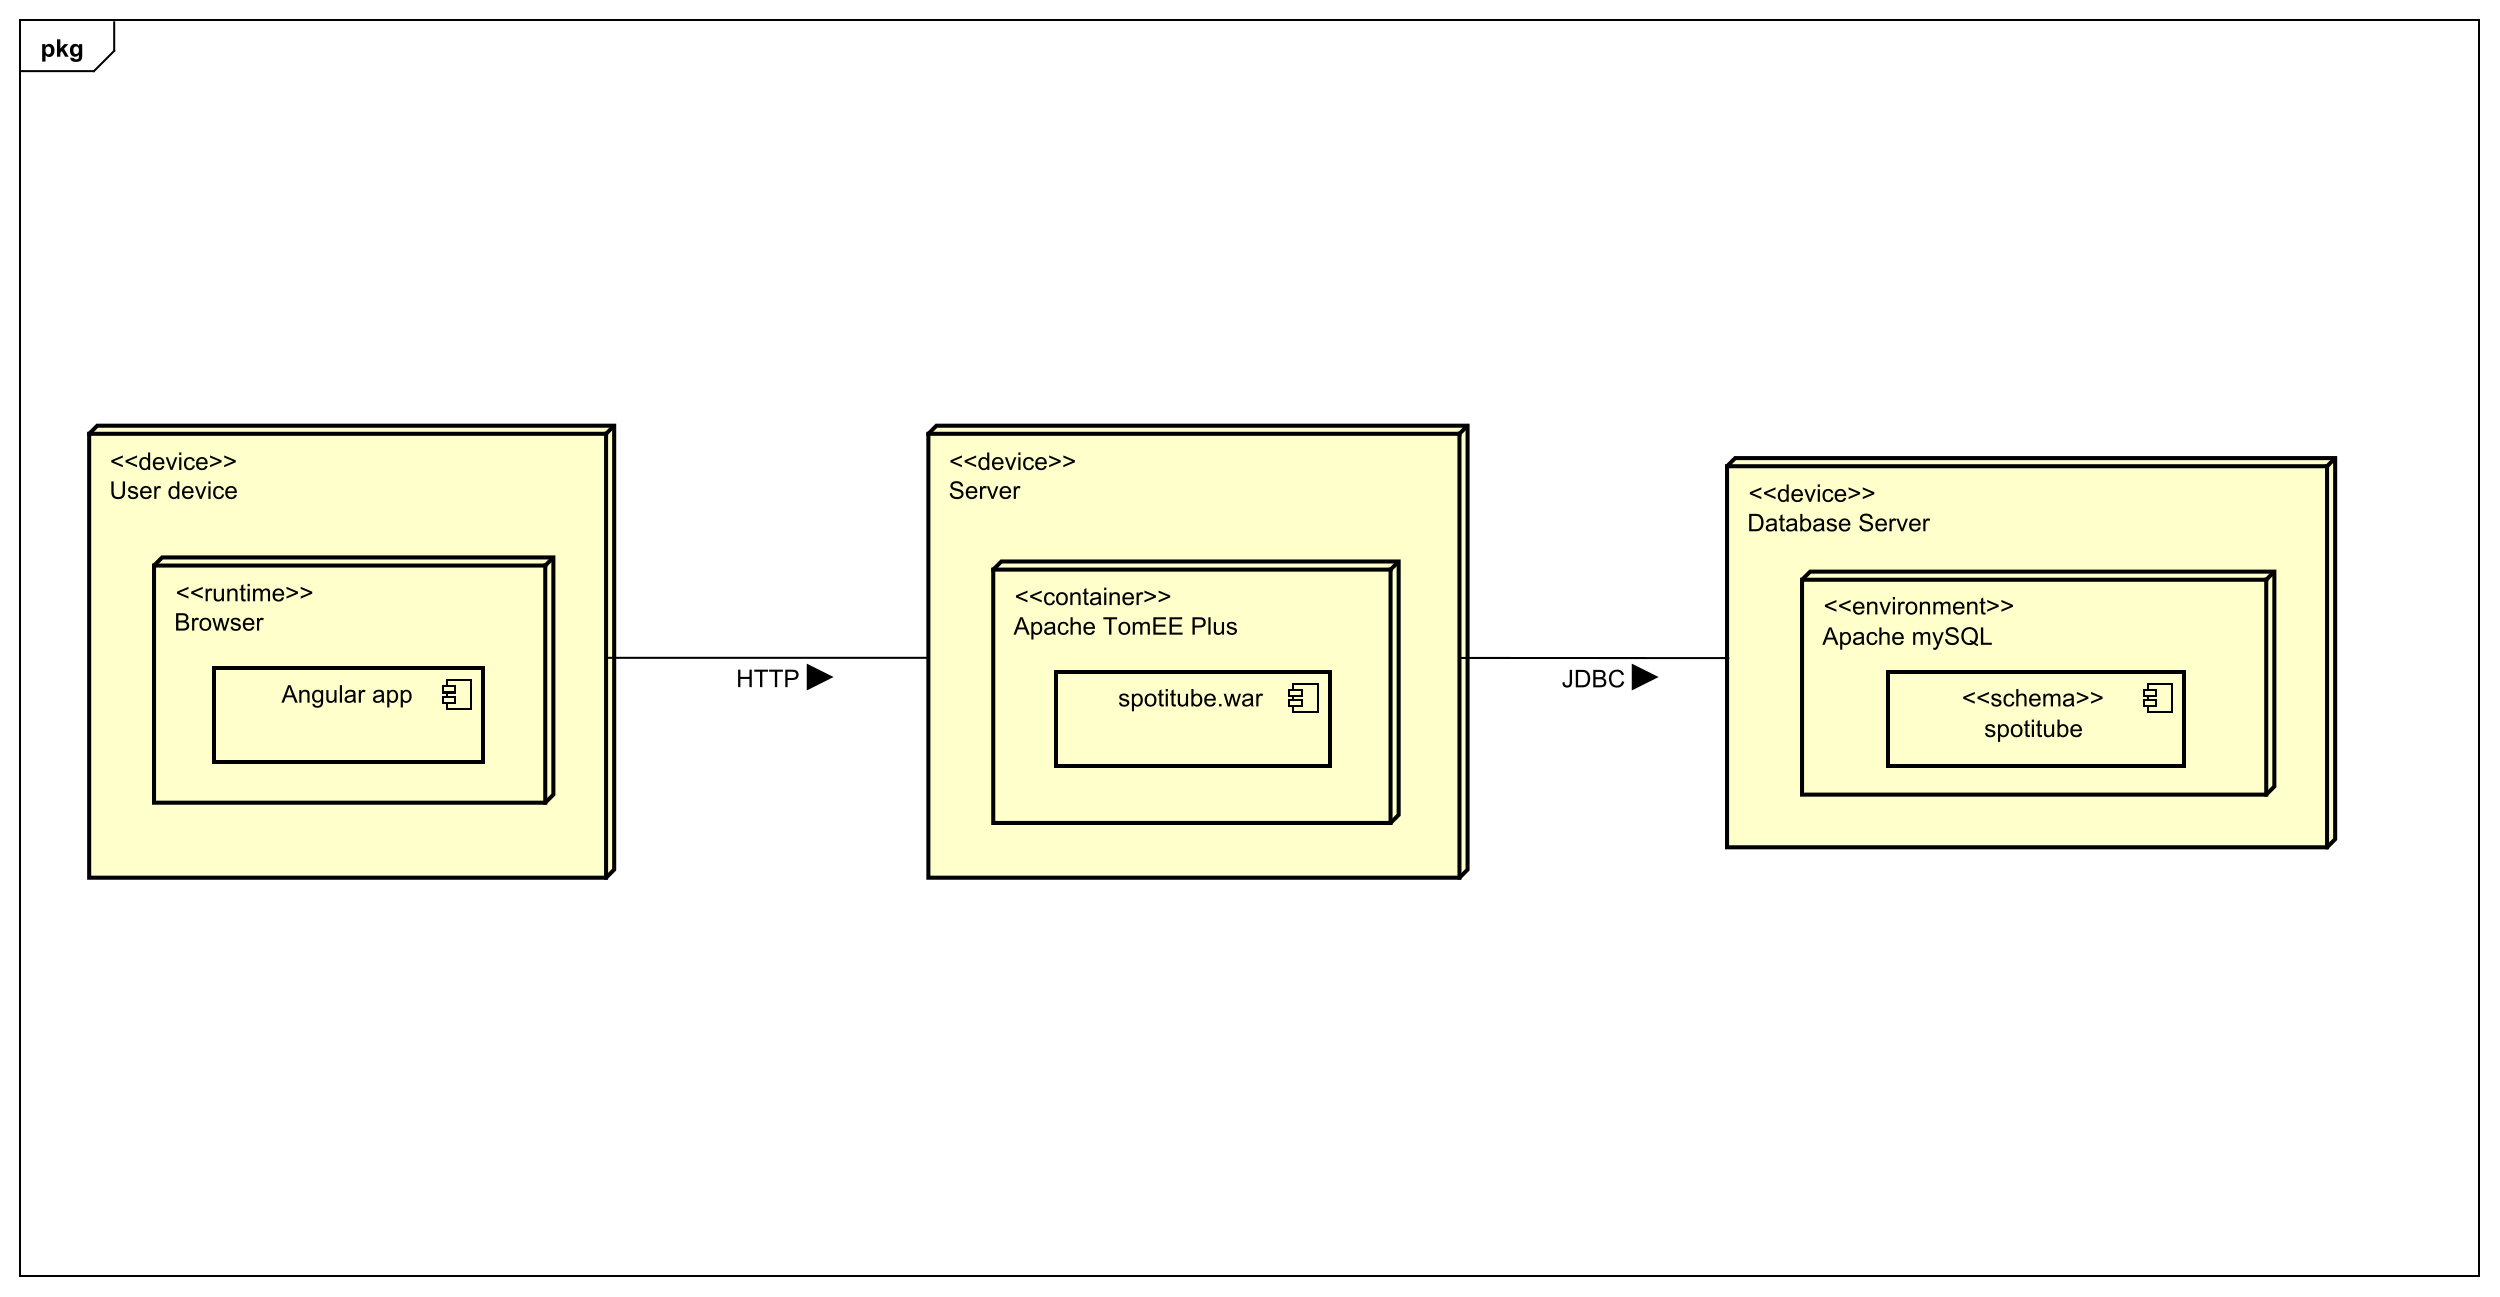 <?xml version="1.0" encoding="UTF-8"?>
<!DOCTYPE svg PUBLIC '-//W3C//DTD SVG 1.0//EN'
          'http://www.w3.org/TR/2001/REC-SVG-20010904/DTD/svg10.dtd'>
<svg xmlns:xlink="http://www.w3.org/1999/xlink" style="fill-opacity:1; color-rendering:auto; color-interpolation:auto; text-rendering:auto; stroke:black; stroke-linecap:square; stroke-miterlimit:10; shape-rendering:auto; stroke-opacity:1; fill:black; stroke-dasharray:none; font-weight:normal; stroke-width:1; font-family:'Dialog'; font-style:normal; stroke-linejoin:miter; font-size:12px; stroke-dashoffset:0; image-rendering:auto;" width="1644" height="853" xmlns="http://www.w3.org/2000/svg"
><rect width="100%" height="100%" fill="#808080" stroke="none"/><!--Generated by the Batik Graphics2D SVG Generator--><defs id="genericDefs"
  /><g
  ><defs id="defs1"
    ><clipPath clipPathUnits="userSpaceOnUse" id="clipPath1"
      ><path d="M0 0 L1644 0 L1644 853 L0 853 L0 0 Z"
      /></clipPath
      ><clipPath clipPathUnits="userSpaceOnUse" id="clipPath2"
      ><path d="M40 0 L1273 0 L1273 639.75 L40 639.75 L40 0 Z"
      /></clipPath
      ><clipPath clipPathUnits="userSpaceOnUse" id="clipPath3"
      ><path d="M-20 -28 L1213 -28 L1213 611.75 L-20 611.75 L-20 -28 Z"
      /></clipPath
      ><clipPath clipPathUnits="userSpaceOnUse" id="clipPath4"
      ><path d="M-54.259 -231.815 L1178.741 -231.815 L1178.741 407.935 L-54.259 407.935 L-54.259 -231.815 Z"
      /></clipPath
      ><clipPath clipPathUnits="userSpaceOnUse" id="clipPath5"
      ><path d="M-54 -246.094 L1179 -246.094 L1179 393.656 L-54 393.656 L-54 -246.094 Z"
      /></clipPath
      ><clipPath clipPathUnits="userSpaceOnUse" id="clipPath6"
      ><path d="M-86.667 -296.63 L1146.333 -296.63 L1146.333 343.12 L-86.667 343.12 L-86.667 -296.63 Z"
      /></clipPath
      ><clipPath clipPathUnits="userSpaceOnUse" id="clipPath7"
      ><path d="M-86 -311.094 L1147 -311.094 L1147 328.656 L-86 328.656 L-86 -311.094 Z"
      /></clipPath
      ><clipPath clipPathUnits="userSpaceOnUse" id="clipPath8"
      ><path d="M-138.87 -346.63 L1094.13 -346.63 L1094.13 293.12 L-138.87 293.12 L-138.87 -346.63 Z"
      /></clipPath
      ><clipPath clipPathUnits="userSpaceOnUse" id="clipPath9"
      ><path d="M-862.593 -247.556 L370.407 -247.556 L370.407 392.195 L-862.593 392.195 L-862.593 -247.556 Z"
      /></clipPath
      ><clipPath clipPathUnits="userSpaceOnUse" id="clipPath10"
      ><path d="M-862 -262.094 L371 -262.094 L371 377.656 L-862 377.656 L-862 -262.094 Z"
      /></clipPath
      ><clipPath clipPathUnits="userSpaceOnUse" id="clipPath11"
      ><path d="M-899.63 -303.111 L333.37 -303.111 L333.37 336.639 L-899.63 336.639 L-899.63 -303.111 Z"
      /></clipPath
      ><clipPath clipPathUnits="userSpaceOnUse" id="clipPath12"
      ><path d="M-899 -318.094 L334 -318.094 L334 321.656 L-899 321.656 L-899 -318.094 Z"
      /></clipPath
      ><clipPath clipPathUnits="userSpaceOnUse" id="clipPath13"
      ><path d="M-468.222 -231.815 L764.778 -231.815 L764.778 407.935 L-468.222 407.935 L-468.222 -231.815 Z"
      /></clipPath
      ><clipPath clipPathUnits="userSpaceOnUse" id="clipPath14"
      ><path d="M-468 -246.094 L765 -246.094 L765 393.656 L-468 393.656 L-468 -246.094 Z"
      /></clipPath
      ><clipPath clipPathUnits="userSpaceOnUse" id="clipPath15"
      ><path d="M-967.88 -348.481 L265.12 -348.481 L265.12 291.269 L-967.88 291.269 L-967.88 -348.481 Z"
      /></clipPath
      ><clipPath clipPathUnits="userSpaceOnUse" id="clipPath16"
      ><path d="M-978.88 -363.575 L254.12 -363.575 L254.12 276.175 L-978.88 276.175 L-978.88 -363.575 Z"
      /></clipPath
      ><clipPath clipPathUnits="userSpaceOnUse" id="clipPath17"
      ><path d="M-500.555 -298.481 L732.444 -298.481 L732.444 341.269 L-500.555 341.269 L-500.555 -298.481 Z"
      /></clipPath
      ><clipPath clipPathUnits="userSpaceOnUse" id="clipPath18"
      ><path d="M-500 -313.094 L733 -313.094 L733 326.656 L-500 326.656 L-500 -313.094 Z"
      /></clipPath
      ><clipPath clipPathUnits="userSpaceOnUse" id="clipPath19"
      ><path d="M-363.166 -338.972 L869.833 -338.972 L869.833 300.778 L-363.166 300.778 L-363.166 -338.972 Z"
      /></clipPath
      ><clipPath clipPathUnits="userSpaceOnUse" id="clipPath20"
      ><path d="M-551.611 -348.481 L681.389 -348.481 L681.389 291.269 L-551.611 291.269 L-551.611 -348.481 Z"
      /></clipPath
      ><clipPath clipPathUnits="userSpaceOnUse" id="clipPath21"
      ><path d="M-770.463 -339.069 L462.537 -339.069 L462.537 300.681 L-770.463 300.681 L-770.463 -339.069 Z"
      /></clipPath
    ></defs
    ><g style="fill:white; stroke:white;"
    ><rect x="0" y="0" width="1644" style="clip-path:url(#clipPath1); stroke:none;" height="853"
    /></g
    ><g style="text-rendering:geometricPrecision; shape-rendering:crispEdges;" transform="scale(1.333,1.333) translate(-40,0)"
    ><rect x="50" y="10" width="1212.963" style="fill:none; clip-path:url(#clipPath2);" height="619.63"
      /><line x1="96.334" x2="96.334" y1="11" style="clip-path:url(#clipPath2); fill:none; text-rendering:optimizeLegibility; shape-rendering:auto;" y2="25.094"
      /><line x1="96.334" x2="86.334" y1="25.094" style="clip-path:url(#clipPath2); fill:none; text-rendering:optimizeLegibility; shape-rendering:auto;" y2="35.094"
      /><line x1="86.334" x2="50" y1="35.094" style="clip-path:url(#clipPath2); fill:none; text-rendering:optimizeLegibility; shape-rendering:auto;" y2="35.094"
    /></g
    ><g style="text-rendering:optimizeLegibility; font-weight:bold; font-family:sans-serif;" transform="matrix(1.333,0,0,1.333,-53.333,0) translate(60,28)"
    ><path d="M0.812 -6.219 L2.344 -6.219 L2.344 -5.312 Q2.656 -5.781 3.156 -6.062 Q3.672 -6.359 4.297 -6.359 Q5.375 -6.359 6.125 -5.516 Q6.891 -4.672 6.891 -3.141 Q6.891 -1.594 6.125 -0.719 Q5.359 0.141 4.281 0.141 Q3.766 0.141 3.344 -0.062 Q2.922 -0.266 2.469 -0.766 L2.469 2.375 L0.812 2.375 L0.812 -6.219 ZM2.438 -3.219 Q2.438 -2.172 2.859 -1.672 Q3.281 -1.172 3.875 -1.172 Q4.453 -1.172 4.828 -1.625 Q5.203 -2.094 5.203 -3.141 Q5.203 -4.109 4.812 -4.578 Q4.422 -5.062 3.844 -5.062 Q3.234 -5.062 2.828 -4.594 Q2.438 -4.125 2.438 -3.219 ZM8.127 0 L8.127 -8.594 L9.783 -8.594 L9.783 -4.031 L11.705 -6.219 L13.736 -6.219 L11.611 -3.953 L13.893 0 L12.111 0 L10.549 -2.797 L9.783 -2 L9.783 0 L8.127 0 ZM14.707 0.406 L16.598 0.641 Q16.645 0.969 16.816 1.094 Q17.051 1.266 17.551 1.266 Q18.191 1.266 18.52 1.078 Q18.738 0.938 18.848 0.656 Q18.926 0.453 18.926 -0.094 L18.926 -1.016 Q18.176 0 17.051 0 Q15.801 0 15.066 -1.062 Q14.504 -1.906 14.504 -3.141 Q14.504 -4.719 15.254 -5.531 Q16.004 -6.359 17.129 -6.359 Q18.27 -6.359 19.02 -5.344 L19.02 -6.219 L20.566 -6.219 L20.566 -0.641 Q20.566 0.469 20.379 1 Q20.207 1.547 19.879 1.859 Q19.551 2.172 19.004 2.344 Q18.457 2.531 17.613 2.531 Q16.035 2.531 15.363 1.984 Q14.707 1.438 14.707 0.609 Q14.707 0.531 14.707 0.406 ZM16.191 -3.234 Q16.191 -2.25 16.566 -1.781 Q16.957 -1.328 17.52 -1.328 Q18.113 -1.328 18.535 -1.797 Q18.957 -2.281 18.957 -3.203 Q18.957 -4.172 18.551 -4.641 Q18.16 -5.109 17.551 -5.109 Q16.957 -5.109 16.566 -4.641 Q16.191 -4.188 16.191 -3.234 Z" style="stroke:none; clip-path:url(#clipPath3);"
    /></g
    ><g transform="matrix(1.333,0,0,1.333,-53.333,0)" style="fill:rgb(255,255,204); text-rendering:optimizeLegibility; font-family:sans-serif; stroke:rgb(255,255,204); font-weight:bold; stroke-width:2;"
    ><polygon style="stroke:none; clip-path:url(#clipPath2);" points=" 84 214 88 210 343 210 343 429 339 433 84 433"
      /><polygon style="fill:none; clip-path:url(#clipPath2); stroke:black;" points=" 84 214 88 210 343 210 343 429 339 433 84 433"
      /><line x1="339" x2="342" y1="214" style="clip-path:url(#clipPath2); fill:none; stroke:black;" y2="211"
      /><line x1="84" x2="339" y1="214" style="clip-path:url(#clipPath2); fill:none; stroke:black;" y2="214"
      /><line x1="339" x2="339" y1="214" style="clip-path:url(#clipPath2); fill:none; stroke:black;" y2="433"
    /></g
    ><g style="text-rendering:optimizeLegibility; stroke-width:2; font-family:sans-serif;" transform="matrix(1.333,0,0,1.333,-53.333,0) translate(94.259,231.815)"
    ><path d="M0.656 -3.75 L0.656 -4.734 L6.344 -7.141 L6.344 -6.094 L1.828 -4.25 L6.344 -2.375 L6.344 -1.328 L0.656 -3.75 ZM7.664 -3.75 L7.664 -4.734 L13.352 -7.141 L13.352 -6.094 L8.836 -4.25 L13.352 -2.375 L13.352 -1.328 L7.664 -3.75 ZM18.844 0 L18.844 -0.781 Q18.25 0.141 17.109 0.141 Q16.359 0.141 15.734 -0.266 Q15.109 -0.688 14.766 -1.422 Q14.422 -2.156 14.422 -3.109 Q14.422 -4.031 14.734 -4.797 Q15.047 -5.562 15.672 -5.953 Q16.297 -6.359 17.062 -6.359 Q17.625 -6.359 18.062 -6.125 Q18.5 -5.891 18.781 -5.516 L18.781 -8.594 L19.828 -8.594 L19.828 0 L18.844 0 ZM15.516 -3.109 Q15.516 -1.906 16.016 -1.312 Q16.516 -0.734 17.203 -0.734 Q17.891 -0.734 18.375 -1.297 Q18.859 -1.859 18.859 -3.016 Q18.859 -4.297 18.359 -4.891 Q17.875 -5.484 17.156 -5.484 Q16.453 -5.484 15.984 -4.906 Q15.516 -4.344 15.516 -3.109 ZM25.736 -2 L26.83 -1.875 Q26.58 -0.922 25.877 -0.391 Q25.174 0.141 24.096 0.141 Q22.736 0.141 21.924 -0.703 Q21.127 -1.547 21.127 -3.062 Q21.127 -4.625 21.939 -5.484 Q22.752 -6.359 24.033 -6.359 Q25.283 -6.359 26.064 -5.516 Q26.861 -4.672 26.861 -3.125 Q26.861 -3.031 26.861 -2.844 L22.221 -2.844 Q22.283 -1.812 22.799 -1.266 Q23.314 -0.734 24.096 -0.734 Q24.674 -0.734 25.08 -1.031 Q25.502 -1.344 25.736 -2 ZM22.283 -3.703 L25.752 -3.703 Q25.689 -4.5 25.361 -4.891 Q24.846 -5.5 24.049 -5.5 Q23.314 -5.5 22.814 -5.016 Q22.33 -4.531 22.283 -3.703 ZM29.879 0 L27.52 -6.219 L28.629 -6.219 L29.973 -2.5 Q30.176 -1.891 30.363 -1.25 Q30.504 -1.734 30.754 -2.422 L32.145 -6.219 L33.223 -6.219 L30.863 0 L29.879 0 ZM34.16 -7.375 L34.16 -8.594 L35.223 -8.594 L35.223 -7.375 L34.16 -7.375 ZM34.16 0 L34.16 -6.219 L35.223 -6.219 L35.223 0 L34.16 0 ZM40.889 -2.281 L41.92 -2.141 Q41.748 -1.078 41.045 -0.469 Q40.342 0.141 39.326 0.141 Q38.045 0.141 37.264 -0.688 Q36.498 -1.531 36.498 -3.094 Q36.498 -4.094 36.826 -4.844 Q37.17 -5.609 37.842 -5.984 Q38.529 -6.359 39.342 -6.359 Q40.342 -6.359 40.982 -5.844 Q41.639 -5.344 41.826 -4.391 L40.795 -4.234 Q40.654 -4.859 40.279 -5.172 Q39.904 -5.5 39.373 -5.5 Q38.576 -5.5 38.076 -4.922 Q37.576 -4.359 37.576 -3.125 Q37.576 -1.859 38.06 -1.297 Q38.545 -0.734 39.31 -0.734 Q39.935 -0.734 40.342 -1.109 Q40.764 -1.484 40.889 -2.281 ZM47.076 -2 L48.17 -1.875 Q47.92 -0.922 47.217 -0.391 Q46.514 0.141 45.435 0.141 Q44.076 0.141 43.264 -0.703 Q42.467 -1.547 42.467 -3.062 Q42.467 -4.625 43.279 -5.484 Q44.092 -6.359 45.373 -6.359 Q46.623 -6.359 47.404 -5.516 Q48.201 -4.672 48.201 -3.125 Q48.201 -3.031 48.201 -2.844 L43.56 -2.844 Q43.623 -1.812 44.139 -1.266 Q44.654 -0.734 45.435 -0.734 Q46.014 -0.734 46.42 -1.031 Q46.842 -1.344 47.076 -2 ZM43.623 -3.703 L47.092 -3.703 Q47.029 -4.5 46.701 -4.891 Q46.185 -5.5 45.389 -5.5 Q44.654 -5.5 44.154 -5.016 Q43.67 -4.531 43.623 -3.703 ZM55.047 -3.75 L49.359 -1.328 L49.359 -2.375 L53.859 -4.25 L49.359 -6.094 L49.359 -7.141 L55.047 -4.734 L55.047 -3.75 ZM62.055 -3.75 L56.367 -1.328 L56.367 -2.375 L60.867 -4.25 L56.367 -6.094 L56.367 -7.141 L62.055 -4.734 L62.055 -3.75 Z" style="stroke:none; clip-path:url(#clipPath4);"
    /></g
    ><g style="text-rendering:optimizeLegibility; stroke-width:2; font-family:sans-serif;" transform="matrix(1.333,0,0,1.333,-53.333,0) translate(94,246.094)"
    ><path d="M6.562 -8.594 L7.703 -8.594 L7.703 -3.625 Q7.703 -2.328 7.406 -1.562 Q7.109 -0.812 6.344 -0.328 Q5.578 0.141 4.344 0.141 Q3.141 0.141 2.359 -0.266 Q1.594 -0.688 1.266 -1.469 Q0.938 -2.266 0.938 -3.625 L0.938 -8.594 L2.078 -8.594 L2.078 -3.641 Q2.078 -2.516 2.281 -1.984 Q2.5 -1.453 3 -1.156 Q3.516 -0.875 4.25 -0.875 Q5.5 -0.875 6.031 -1.438 Q6.562 -2.016 6.562 -3.641 L6.562 -8.594 ZM9.041 -1.859 L10.072 -2.016 Q10.166 -1.391 10.557 -1.062 Q10.963 -0.734 11.697 -0.734 Q12.416 -0.734 12.76 -1.016 Q13.119 -1.312 13.119 -1.719 Q13.119 -2.078 12.807 -2.281 Q12.588 -2.422 11.729 -2.641 Q10.572 -2.938 10.119 -3.141 Q9.682 -3.359 9.447 -3.734 Q9.213 -4.109 9.213 -4.578 Q9.213 -4.984 9.4 -5.344 Q9.588 -5.703 9.916 -5.938 Q10.166 -6.109 10.588 -6.234 Q11.01 -6.359 11.51 -6.359 Q12.229 -6.359 12.775 -6.141 Q13.338 -5.938 13.604 -5.578 Q13.869 -5.219 13.963 -4.625 L12.932 -4.484 Q12.869 -4.953 12.525 -5.219 Q12.197 -5.5 11.572 -5.5 Q10.854 -5.5 10.541 -5.25 Q10.229 -5.016 10.229 -4.688 Q10.229 -4.484 10.354 -4.328 Q10.494 -4.156 10.76 -4.047 Q10.916 -3.984 11.697 -3.781 Q12.822 -3.469 13.26 -3.281 Q13.697 -3.094 13.947 -2.734 Q14.197 -2.375 14.197 -1.828 Q14.197 -1.297 13.885 -0.828 Q13.588 -0.375 13.01 -0.109 Q12.432 0.141 11.697 0.141 Q10.479 0.141 9.838 -0.359 Q9.213 -0.875 9.041 -1.859 ZM19.713 -2 L20.807 -1.875 Q20.557 -0.922 19.854 -0.391 Q19.15 0.141 18.072 0.141 Q16.713 0.141 15.9 -0.703 Q15.104 -1.547 15.104 -3.062 Q15.104 -4.625 15.916 -5.484 Q16.729 -6.359 18.01 -6.359 Q19.26 -6.359 20.041 -5.516 Q20.838 -4.672 20.838 -3.125 Q20.838 -3.031 20.838 -2.844 L16.197 -2.844 Q16.26 -1.812 16.775 -1.266 Q17.291 -0.734 18.072 -0.734 Q18.65 -0.734 19.057 -1.031 Q19.479 -1.344 19.713 -2 ZM16.26 -3.703 L19.729 -3.703 Q19.666 -4.5 19.338 -4.891 Q18.822 -5.5 18.025 -5.5 Q17.291 -5.5 16.791 -5.016 Q16.307 -4.531 16.26 -3.703 ZM22.121 0 L22.121 -6.219 L23.074 -6.219 L23.074 -5.281 Q23.434 -5.938 23.73 -6.141 Q24.043 -6.359 24.418 -6.359 Q24.949 -6.359 25.496 -6.031 L25.137 -5.047 Q24.746 -5.281 24.371 -5.281 Q24.012 -5.281 23.73 -5.062 Q23.465 -4.859 23.355 -4.484 Q23.168 -3.922 23.168 -3.266 L23.168 0 L22.121 0 ZM33.498 0 L33.498 -0.781 Q32.904 0.141 31.764 0.141 Q31.014 0.141 30.389 -0.266 Q29.764 -0.688 29.42 -1.422 Q29.076 -2.156 29.076 -3.109 Q29.076 -4.031 29.389 -4.797 Q29.701 -5.562 30.326 -5.953 Q30.951 -6.359 31.717 -6.359 Q32.279 -6.359 32.717 -6.125 Q33.154 -5.891 33.435 -5.516 L33.435 -8.594 L34.482 -8.594 L34.482 0 L33.498 0 ZM30.17 -3.109 Q30.17 -1.906 30.67 -1.312 Q31.17 -0.734 31.857 -0.734 Q32.545 -0.734 33.029 -1.297 Q33.514 -1.859 33.514 -3.016 Q33.514 -4.297 33.014 -4.891 Q32.529 -5.484 31.811 -5.484 Q31.107 -5.484 30.639 -4.906 Q30.17 -4.344 30.17 -3.109 ZM40.391 -2 L41.484 -1.875 Q41.234 -0.922 40.531 -0.391 Q39.828 0.141 38.75 0.141 Q37.391 0.141 36.578 -0.703 Q35.781 -1.547 35.781 -3.062 Q35.781 -4.625 36.594 -5.484 Q37.406 -6.359 38.688 -6.359 Q39.938 -6.359 40.719 -5.516 Q41.516 -4.672 41.516 -3.125 Q41.516 -3.031 41.516 -2.844 L36.875 -2.844 Q36.938 -1.812 37.453 -1.266 Q37.969 -0.734 38.75 -0.734 Q39.328 -0.734 39.734 -1.031 Q40.156 -1.344 40.391 -2 ZM36.938 -3.703 L40.406 -3.703 Q40.344 -4.5 40.016 -4.891 Q39.5 -5.5 38.703 -5.5 Q37.969 -5.5 37.469 -5.016 Q36.984 -4.531 36.938 -3.703 ZM44.533 0 L42.174 -6.219 L43.283 -6.219 L44.627 -2.5 Q44.83 -1.891 45.018 -1.25 Q45.158 -1.734 45.408 -2.422 L46.799 -6.219 L47.877 -6.219 L45.518 0 L44.533 0 ZM48.815 -7.375 L48.815 -8.594 L49.877 -8.594 L49.877 -7.375 L48.815 -7.375 ZM48.815 0 L48.815 -6.219 L49.877 -6.219 L49.877 0 L48.815 0 ZM55.543 -2.281 L56.574 -2.141 Q56.402 -1.078 55.699 -0.469 Q54.996 0.141 53.98 0.141 Q52.699 0.141 51.918 -0.688 Q51.152 -1.531 51.152 -3.094 Q51.152 -4.094 51.48 -4.844 Q51.824 -5.609 52.496 -5.984 Q53.184 -6.359 53.996 -6.359 Q54.996 -6.359 55.637 -5.844 Q56.293 -5.344 56.48 -4.391 L55.449 -4.234 Q55.309 -4.859 54.934 -5.172 Q54.559 -5.5 54.027 -5.5 Q53.23 -5.5 52.73 -4.922 Q52.23 -4.359 52.23 -3.125 Q52.23 -1.859 52.715 -1.297 Q53.199 -0.734 53.965 -0.734 Q54.59 -0.734 54.996 -1.109 Q55.418 -1.484 55.543 -2.281 ZM61.73 -2 L62.824 -1.875 Q62.574 -0.922 61.871 -0.391 Q61.168 0.141 60.09 0.141 Q58.73 0.141 57.918 -0.703 Q57.121 -1.547 57.121 -3.062 Q57.121 -4.625 57.934 -5.484 Q58.746 -6.359 60.027 -6.359 Q61.277 -6.359 62.059 -5.516 Q62.855 -4.672 62.855 -3.125 Q62.855 -3.031 62.855 -2.844 L58.215 -2.844 Q58.277 -1.812 58.793 -1.266 Q59.309 -0.734 60.09 -0.734 Q60.668 -0.734 61.074 -1.031 Q61.496 -1.344 61.73 -2 ZM58.277 -3.703 L61.746 -3.703 Q61.684 -4.5 61.355 -4.891 Q60.84 -5.5 60.043 -5.5 Q59.309 -5.5 58.809 -5.016 Q58.324 -4.531 58.277 -3.703 Z" style="stroke:none; clip-path:url(#clipPath5);"
    /></g
    ><g transform="matrix(1.333,0,0,1.333,-53.333,0)" style="fill:rgb(255,255,204); text-rendering:optimizeLegibility; stroke-width:2; font-family:sans-serif; stroke:rgb(255,255,204);"
    ><polygon style="stroke:none; clip-path:url(#clipPath2);" points=" 116 279 120 275 313 275 313 392 309 396 116 396"
      /><polygon style="fill:none; clip-path:url(#clipPath2); stroke:black;" points=" 116 279 120 275 313 275 313 392 309 396 116 396"
      /><line x1="309" x2="312" y1="279" style="clip-path:url(#clipPath2); fill:none; stroke:black;" y2="276"
      /><line x1="116" x2="309" y1="279" style="clip-path:url(#clipPath2); fill:none; stroke:black;" y2="279"
      /><line x1="309" x2="309" y1="279" style="clip-path:url(#clipPath2); fill:none; stroke:black;" y2="396"
    /></g
    ><g style="text-rendering:optimizeLegibility; stroke-width:2; font-family:sans-serif;" transform="matrix(1.333,0,0,1.333,-53.333,0) translate(126.667,296.63)"
    ><path d="M0.656 -3.75 L0.656 -4.734 L6.344 -7.141 L6.344 -6.094 L1.828 -4.25 L6.344 -2.375 L6.344 -1.328 L0.656 -3.75 ZM7.664 -3.75 L7.664 -4.734 L13.352 -7.141 L13.352 -6.094 L8.836 -4.25 L13.352 -2.375 L13.352 -1.328 L7.664 -3.75 ZM14.797 0 L14.797 -6.219 L15.75 -6.219 L15.75 -5.281 Q16.109 -5.938 16.406 -6.141 Q16.719 -6.359 17.094 -6.359 Q17.625 -6.359 18.172 -6.031 L17.812 -5.047 Q17.422 -5.281 17.047 -5.281 Q16.688 -5.281 16.406 -5.062 Q16.141 -4.859 16.031 -4.484 Q15.844 -3.922 15.844 -3.266 L15.844 0 L14.797 0 ZM22.887 0 L22.887 -0.922 Q22.152 0.141 20.902 0.141 Q20.355 0.141 19.871 -0.062 Q19.402 -0.281 19.168 -0.594 Q18.934 -0.922 18.84 -1.391 Q18.777 -1.688 18.777 -2.375 L18.777 -6.219 L19.84 -6.219 L19.84 -2.766 Q19.84 -1.953 19.902 -1.656 Q19.996 -1.25 20.309 -1 Q20.637 -0.766 21.121 -0.766 Q21.59 -0.766 21.996 -1 Q22.418 -1.25 22.59 -1.672 Q22.777 -2.094 22.777 -2.891 L22.777 -6.219 L23.824 -6.219 L23.824 0 L22.887 0 ZM25.482 0 L25.482 -6.219 L26.42 -6.219 L26.42 -5.344 Q27.107 -6.359 28.404 -6.359 Q28.967 -6.359 29.436 -6.156 Q29.92 -5.953 30.154 -5.625 Q30.389 -5.297 30.482 -4.859 Q30.529 -4.562 30.529 -3.828 L30.529 0 L29.482 0 L29.482 -3.781 Q29.482 -4.438 29.357 -4.75 Q29.232 -5.062 28.92 -5.25 Q28.607 -5.453 28.186 -5.453 Q27.514 -5.453 27.014 -5.016 Q26.529 -4.594 26.529 -3.406 L26.529 0 L25.482 0 ZM34.453 -0.938 L34.609 -0.016 Q34.156 0.078 33.812 0.078 Q33.234 0.078 32.922 -0.094 Q32.609 -0.281 32.469 -0.578 Q32.344 -0.875 32.344 -1.828 L32.344 -5.406 L31.578 -5.406 L31.578 -6.219 L32.344 -6.219 L32.344 -7.766 L33.391 -8.391 L33.391 -6.219 L34.453 -6.219 L34.453 -5.406 L33.391 -5.406 L33.391 -1.766 Q33.391 -1.312 33.438 -1.188 Q33.5 -1.062 33.625 -0.984 Q33.75 -0.906 33.984 -0.906 Q34.172 -0.906 34.453 -0.938 ZM35.49 -7.375 L35.49 -8.594 L36.553 -8.594 L36.553 -7.375 L35.49 -7.375 ZM35.49 0 L35.49 -6.219 L36.553 -6.219 L36.553 0 L35.49 0 ZM38.156 0 L38.156 -6.219 L39.094 -6.219 L39.094 -5.344 Q39.391 -5.812 39.875 -6.078 Q40.359 -6.359 40.984 -6.359 Q41.672 -6.359 42.109 -6.078 Q42.562 -5.797 42.734 -5.281 Q43.484 -6.359 44.656 -6.359 Q45.594 -6.359 46.078 -5.844 Q46.578 -5.344 46.578 -4.266 L46.578 0 L45.531 0 L45.531 -3.922 Q45.531 -4.547 45.422 -4.828 Q45.328 -5.109 45.062 -5.281 Q44.797 -5.453 44.422 -5.453 Q43.766 -5.453 43.328 -5.016 Q42.906 -4.578 42.906 -3.609 L42.906 0 L41.844 0 L41.844 -4.047 Q41.844 -4.75 41.578 -5.094 Q41.328 -5.453 40.75 -5.453 Q40.297 -5.453 39.922 -5.219 Q39.547 -4.984 39.375 -4.531 Q39.203 -4.078 39.203 -3.234 L39.203 0 L38.156 0 ZM52.402 -2 L53.496 -1.875 Q53.246 -0.922 52.543 -0.391 Q51.84 0.141 50.762 0.141 Q49.402 0.141 48.59 -0.703 Q47.793 -1.547 47.793 -3.062 Q47.793 -4.625 48.605 -5.484 Q49.418 -6.359 50.699 -6.359 Q51.949 -6.359 52.73 -5.516 Q53.527 -4.672 53.527 -3.125 Q53.527 -3.031 53.527 -2.844 L48.887 -2.844 Q48.949 -1.812 49.465 -1.266 Q49.98 -0.734 50.762 -0.734 Q51.34 -0.734 51.746 -1.031 Q52.168 -1.344 52.402 -2 ZM48.949 -3.703 L52.418 -3.703 Q52.355 -4.5 52.027 -4.891 Q51.512 -5.5 50.715 -5.5 Q49.98 -5.5 49.48 -5.016 Q48.996 -4.531 48.949 -3.703 ZM60.373 -3.75 L54.685 -1.328 L54.685 -2.375 L59.185 -4.25 L54.685 -6.094 L54.685 -7.141 L60.373 -4.734 L60.373 -3.75 ZM67.381 -3.75 L61.693 -1.328 L61.693 -2.375 L66.193 -4.25 L61.693 -6.094 L61.693 -7.141 L67.381 -4.734 L67.381 -3.75 Z" style="stroke:none; clip-path:url(#clipPath6);"
    /></g
    ><g style="text-rendering:optimizeLegibility; stroke-width:2; font-family:sans-serif;" transform="matrix(1.333,0,0,1.333,-53.333,0) translate(126,311.094)"
    ><path d="M0.875 0 L0.875 -8.594 L4.109 -8.594 Q5.094 -8.594 5.688 -8.328 Q6.281 -8.062 6.609 -7.516 Q6.953 -6.984 6.953 -6.391 Q6.953 -5.844 6.656 -5.359 Q6.359 -4.875 5.75 -4.578 Q6.531 -4.344 6.938 -3.781 Q7.359 -3.234 7.359 -2.484 Q7.359 -1.891 7.109 -1.359 Q6.859 -0.844 6.484 -0.562 Q6.109 -0.281 5.531 -0.141 Q4.969 0 4.156 0 L0.875 0 ZM2.016 -4.984 L3.875 -4.984 Q4.625 -4.984 4.953 -5.078 Q5.391 -5.203 5.609 -5.5 Q5.828 -5.812 5.828 -6.266 Q5.828 -6.688 5.625 -7.016 Q5.422 -7.344 5.031 -7.453 Q4.656 -7.578 3.734 -7.578 L2.016 -7.578 L2.016 -4.984 ZM2.016 -1.016 L4.156 -1.016 Q4.703 -1.016 4.922 -1.062 Q5.328 -1.125 5.578 -1.281 Q5.844 -1.453 6.016 -1.766 Q6.188 -2.078 6.188 -2.484 Q6.188 -2.969 5.938 -3.328 Q5.703 -3.688 5.266 -3.828 Q4.828 -3.969 4 -3.969 L2.016 -3.969 L2.016 -1.016 ZM8.785 0 L8.785 -6.219 L9.738 -6.219 L9.738 -5.281 Q10.098 -5.938 10.395 -6.141 Q10.707 -6.359 11.082 -6.359 Q11.613 -6.359 12.16 -6.031 L11.801 -5.047 Q11.41 -5.281 11.035 -5.281 Q10.676 -5.281 10.395 -5.062 Q10.129 -4.859 10.02 -4.484 Q9.832 -3.922 9.832 -3.266 L9.832 0 L8.785 0 ZM12.406 -3.109 Q12.406 -4.844 13.359 -5.672 Q14.156 -6.359 15.312 -6.359 Q16.594 -6.359 17.406 -5.516 Q18.234 -4.688 18.234 -3.203 Q18.234 -2 17.875 -1.312 Q17.516 -0.625 16.812 -0.234 Q16.125 0.141 15.312 0.141 Q14.016 0.141 13.203 -0.688 Q12.406 -1.531 12.406 -3.109 ZM13.484 -3.109 Q13.484 -1.922 14 -1.328 Q14.531 -0.734 15.312 -0.734 Q16.109 -0.734 16.625 -1.328 Q17.141 -1.922 17.141 -3.141 Q17.141 -4.297 16.609 -4.891 Q16.094 -5.484 15.312 -5.484 Q14.531 -5.484 14 -4.891 Q13.484 -4.312 13.484 -3.109 ZM20.611 0 L18.705 -6.219 L19.799 -6.219 L20.783 -2.625 L21.158 -1.297 Q21.189 -1.391 21.486 -2.578 L22.471 -6.219 L23.549 -6.219 L24.486 -2.609 L24.799 -1.422 L25.158 -2.625 L26.221 -6.219 L27.252 -6.219 L25.299 0 L24.205 0 L23.221 -3.734 L22.971 -4.781 L21.721 0 L20.611 0 ZM27.715 -1.859 L28.746 -2.016 Q28.84 -1.391 29.23 -1.062 Q29.637 -0.734 30.371 -0.734 Q31.09 -0.734 31.434 -1.016 Q31.793 -1.312 31.793 -1.719 Q31.793 -2.078 31.48 -2.281 Q31.262 -2.422 30.402 -2.641 Q29.246 -2.938 28.793 -3.141 Q28.355 -3.359 28.121 -3.734 Q27.887 -4.109 27.887 -4.578 Q27.887 -4.984 28.074 -5.344 Q28.262 -5.703 28.59 -5.938 Q28.84 -6.109 29.262 -6.234 Q29.684 -6.359 30.184 -6.359 Q30.902 -6.359 31.449 -6.141 Q32.012 -5.938 32.277 -5.578 Q32.543 -5.219 32.637 -4.625 L31.605 -4.484 Q31.543 -4.953 31.199 -5.219 Q30.871 -5.5 30.246 -5.5 Q29.527 -5.5 29.215 -5.25 Q28.902 -5.016 28.902 -4.688 Q28.902 -4.484 29.027 -4.328 Q29.168 -4.156 29.434 -4.047 Q29.59 -3.984 30.371 -3.781 Q31.496 -3.469 31.934 -3.281 Q32.371 -3.094 32.621 -2.734 Q32.871 -2.375 32.871 -1.828 Q32.871 -1.297 32.559 -0.828 Q32.262 -0.375 31.684 -0.109 Q31.105 0.141 30.371 0.141 Q29.152 0.141 28.512 -0.359 Q27.887 -0.875 27.715 -1.859 ZM38.387 -2 L39.48 -1.875 Q39.23 -0.922 38.527 -0.391 Q37.824 0.141 36.746 0.141 Q35.387 0.141 34.574 -0.703 Q33.777 -1.547 33.777 -3.062 Q33.777 -4.625 34.59 -5.484 Q35.402 -6.359 36.684 -6.359 Q37.934 -6.359 38.715 -5.516 Q39.512 -4.672 39.512 -3.125 Q39.512 -3.031 39.512 -2.844 L34.871 -2.844 Q34.934 -1.812 35.449 -1.266 Q35.965 -0.734 36.746 -0.734 Q37.324 -0.734 37.73 -1.031 Q38.152 -1.344 38.387 -2 ZM34.934 -3.703 L38.402 -3.703 Q38.34 -4.5 38.012 -4.891 Q37.496 -5.5 36.699 -5.5 Q35.965 -5.5 35.465 -5.016 Q34.98 -4.531 34.934 -3.703 ZM40.795 0 L40.795 -6.219 L41.748 -6.219 L41.748 -5.281 Q42.107 -5.938 42.404 -6.141 Q42.717 -6.359 43.092 -6.359 Q43.623 -6.359 44.17 -6.031 L43.81 -5.047 Q43.42 -5.281 43.045 -5.281 Q42.685 -5.281 42.404 -5.062 Q42.139 -4.859 42.029 -4.484 Q41.842 -3.922 41.842 -3.266 L41.842 0 L40.795 0 Z" style="stroke:none; clip-path:url(#clipPath7);"
    /></g
    ><g transform="matrix(1.333,0,0,1.333,-53.333,0)" style="fill:rgb(255,255,204); text-rendering:geometricPrecision; font-family:sans-serif; shape-rendering:crispEdges; stroke:rgb(255,255,204); stroke-width:2;"
    ><rect x="145.37" y="329.63" width="133" style="clip-path:url(#clipPath2); stroke:none;" height="46.188"
      /><rect x="145.37" y="329.63" width="133" style="clip-path:url(#clipPath2); fill:none; stroke:black;" height="46.188"
      /><rect x="260.37" y="335.63" width="12" style="clip-path:url(#clipPath2); stroke:none; stroke-width:1;" height="14"
      /><rect x="260.37" y="335.63" width="12" style="clip-path:url(#clipPath2); fill:none; stroke:black; stroke-width:1;" height="14"
      /><rect x="258.37" y="343.63" width="6" style="clip-path:url(#clipPath2); stroke:none; stroke-width:1;" height="3"
      /><rect x="258.37" y="343.63" width="6" style="clip-path:url(#clipPath2); fill:none; stroke:black; stroke-width:1;" height="3"
      /><rect x="258.37" y="338.63" width="6" style="clip-path:url(#clipPath2); stroke:none; stroke-width:1;" height="3"
      /><rect x="258.37" y="338.63" width="6" style="clip-path:url(#clipPath2); fill:none; stroke:black; stroke-width:1;" height="3"
    /></g
    ><g style="font-family:sans-serif; text-rendering:optimizeLegibility;" transform="matrix(1.333,0,0,1.333,-53.333,0) translate(178.87,346.63)"
    ><path d="M-0.016 0 L3.281 -8.594 L4.5 -8.594 L8.016 0 L6.734 0 L5.719 -2.609 L2.141 -2.609 L1.188 0 L-0.016 0 ZM2.469 -3.531 L5.375 -3.531 L4.484 -5.906 Q4.062 -6.984 3.875 -7.688 Q3.703 -6.859 3.406 -6.047 L2.469 -3.531 ZM8.801 0 L8.801 -6.219 L9.738 -6.219 L9.738 -5.344 Q10.426 -6.359 11.723 -6.359 Q12.285 -6.359 12.754 -6.156 Q13.238 -5.953 13.473 -5.625 Q13.707 -5.297 13.801 -4.859 Q13.848 -4.562 13.848 -3.828 L13.848 0 L12.801 0 L12.801 -3.781 Q12.801 -4.438 12.676 -4.75 Q12.551 -5.062 12.238 -5.25 Q11.926 -5.453 11.504 -5.453 Q10.832 -5.453 10.332 -5.016 Q9.848 -4.594 9.848 -3.406 L9.848 0 L8.801 0 ZM15.271 0.516 L16.303 0.672 Q16.365 1.141 16.662 1.359 Q17.053 1.656 17.725 1.656 Q18.459 1.656 18.85 1.359 Q19.256 1.062 19.396 0.547 Q19.49 0.219 19.475 -0.812 Q18.787 0 17.756 0 Q16.475 0 15.771 -0.922 Q15.068 -1.859 15.068 -3.141 Q15.068 -4.031 15.381 -4.781 Q15.709 -5.547 16.318 -5.953 Q16.928 -6.359 17.756 -6.359 Q18.865 -6.359 19.584 -5.469 L19.584 -6.219 L20.553 -6.219 L20.553 -0.844 Q20.553 0.609 20.256 1.219 Q19.959 1.828 19.318 2.172 Q18.678 2.531 17.74 2.531 Q16.631 2.531 15.943 2.031 Q15.256 1.531 15.271 0.516 ZM16.146 -3.219 Q16.146 -2 16.631 -1.438 Q17.115 -0.875 17.85 -0.875 Q18.584 -0.875 19.068 -1.438 Q19.568 -2 19.568 -3.188 Q19.568 -4.328 19.053 -4.906 Q18.553 -5.484 17.834 -5.484 Q17.131 -5.484 16.631 -4.906 Q16.146 -4.344 16.146 -3.219 ZM26.227 0 L26.227 -0.922 Q25.492 0.141 24.242 0.141 Q23.695 0.141 23.211 -0.062 Q22.742 -0.281 22.508 -0.594 Q22.273 -0.922 22.18 -1.391 Q22.117 -1.688 22.117 -2.375 L22.117 -6.219 L23.18 -6.219 L23.18 -2.766 Q23.18 -1.953 23.242 -1.656 Q23.336 -1.25 23.648 -1 Q23.977 -0.766 24.461 -0.766 Q24.93 -0.766 25.336 -1 Q25.758 -1.25 25.93 -1.672 Q26.117 -2.094 26.117 -2.891 L26.117 -6.219 L27.164 -6.219 L27.164 0 L26.227 0 ZM28.791 0 L28.791 -8.594 L29.854 -8.594 L29.854 0 L28.791 0 ZM35.551 -0.766 Q34.957 -0.266 34.41 -0.062 Q33.879 0.141 33.254 0.141 Q32.223 0.141 31.676 -0.359 Q31.129 -0.859 31.129 -1.641 Q31.129 -2.094 31.332 -2.469 Q31.535 -2.859 31.879 -3.078 Q32.223 -3.312 32.645 -3.422 Q32.941 -3.516 33.582 -3.594 Q34.848 -3.734 35.457 -3.953 Q35.457 -4.172 35.457 -4.219 Q35.457 -4.875 35.16 -5.141 Q34.754 -5.484 33.957 -5.484 Q33.223 -5.484 32.863 -5.219 Q32.504 -4.969 32.332 -4.312 L31.301 -4.453 Q31.441 -5.109 31.77 -5.516 Q32.098 -5.922 32.707 -6.141 Q33.316 -6.359 34.113 -6.359 Q34.91 -6.359 35.41 -6.172 Q35.91 -5.984 36.145 -5.703 Q36.379 -5.422 36.473 -4.984 Q36.52 -4.719 36.52 -4.016 L36.52 -2.609 Q36.52 -1.141 36.582 -0.75 Q36.66 -0.359 36.863 0 L35.754 0 Q35.598 -0.328 35.551 -0.766 ZM35.457 -3.125 Q34.879 -2.891 33.738 -2.719 Q33.082 -2.625 32.816 -2.5 Q32.551 -2.391 32.395 -2.172 Q32.254 -1.953 32.254 -1.672 Q32.254 -1.25 32.566 -0.969 Q32.895 -0.688 33.504 -0.688 Q34.113 -0.688 34.582 -0.953 Q35.066 -1.219 35.285 -1.688 Q35.457 -2.047 35.457 -2.734 L35.457 -3.125 ZM38.147 0 L38.147 -6.219 L39.1 -6.219 L39.1 -5.281 Q39.459 -5.938 39.756 -6.141 Q40.068 -6.359 40.443 -6.359 Q40.975 -6.359 41.522 -6.031 L41.162 -5.047 Q40.772 -5.281 40.397 -5.281 Q40.037 -5.281 39.756 -5.062 Q39.49 -4.859 39.381 -4.484 Q39.193 -3.922 39.193 -3.266 L39.193 0 L38.147 0 ZM49.555 -0.766 Q48.961 -0.266 48.414 -0.062 Q47.883 0.141 47.258 0.141 Q46.227 0.141 45.68 -0.359 Q45.133 -0.859 45.133 -1.641 Q45.133 -2.094 45.336 -2.469 Q45.539 -2.859 45.883 -3.078 Q46.227 -3.312 46.648 -3.422 Q46.945 -3.516 47.586 -3.594 Q48.852 -3.734 49.461 -3.953 Q49.461 -4.172 49.461 -4.219 Q49.461 -4.875 49.164 -5.141 Q48.758 -5.484 47.961 -5.484 Q47.227 -5.484 46.867 -5.219 Q46.508 -4.969 46.336 -4.312 L45.305 -4.453 Q45.445 -5.109 45.773 -5.516 Q46.102 -5.922 46.711 -6.141 Q47.32 -6.359 48.117 -6.359 Q48.914 -6.359 49.414 -6.172 Q49.914 -5.984 50.148 -5.703 Q50.383 -5.422 50.477 -4.984 Q50.523 -4.719 50.523 -4.016 L50.523 -2.609 Q50.523 -1.141 50.586 -0.75 Q50.664 -0.359 50.867 0 L49.758 0 Q49.602 -0.328 49.555 -0.766 ZM49.461 -3.125 Q48.883 -2.891 47.742 -2.719 Q47.086 -2.625 46.82 -2.5 Q46.555 -2.391 46.398 -2.172 Q46.258 -1.953 46.258 -1.672 Q46.258 -1.25 46.57 -0.969 Q46.898 -0.688 47.508 -0.688 Q48.117 -0.688 48.586 -0.953 Q49.07 -1.219 49.289 -1.688 Q49.461 -2.047 49.461 -2.734 L49.461 -3.125 ZM52.166 2.391 L52.166 -6.219 L53.119 -6.219 L53.119 -5.422 Q53.463 -5.891 53.885 -6.125 Q54.322 -6.359 54.932 -6.359 Q55.728 -6.359 56.338 -5.953 Q56.947 -5.547 57.244 -4.797 Q57.557 -4.047 57.557 -3.156 Q57.557 -2.203 57.213 -1.438 Q56.885 -0.672 56.228 -0.266 Q55.572 0.141 54.853 0.141 Q54.322 0.141 53.9 -0.078 Q53.478 -0.312 53.213 -0.641 L53.213 2.391 L52.166 2.391 ZM53.119 -3.078 Q53.119 -1.875 53.603 -1.297 Q54.088 -0.734 54.775 -0.734 Q55.478 -0.734 55.978 -1.328 Q56.478 -1.922 56.478 -3.172 Q56.478 -4.359 55.994 -4.938 Q55.51 -5.531 54.822 -5.531 Q54.15 -5.531 53.635 -4.906 Q53.119 -4.281 53.119 -3.078 ZM58.84 2.391 L58.84 -6.219 L59.793 -6.219 L59.793 -5.422 Q60.137 -5.891 60.559 -6.125 Q60.996 -6.359 61.605 -6.359 Q62.402 -6.359 63.012 -5.953 Q63.621 -5.547 63.918 -4.797 Q64.231 -4.047 64.231 -3.156 Q64.231 -2.203 63.887 -1.438 Q63.559 -0.672 62.902 -0.266 Q62.246 0.141 61.527 0.141 Q60.996 0.141 60.574 -0.078 Q60.152 -0.312 59.887 -0.641 L59.887 2.391 L58.84 2.391 ZM59.793 -3.078 Q59.793 -1.875 60.277 -1.297 Q60.762 -0.734 61.449 -0.734 Q62.152 -0.734 62.652 -1.328 Q63.152 -1.922 63.152 -3.172 Q63.152 -4.359 62.668 -4.938 Q62.184 -5.531 61.496 -5.531 Q60.824 -5.531 60.309 -4.906 Q59.793 -4.281 59.793 -3.078 Z" style="stroke:none; clip-path:url(#clipPath8);"
    /></g
    ><g transform="matrix(1.333,0,0,1.333,-53.333,0)" style="fill:rgb(255,255,204); text-rendering:optimizeLegibility; stroke-width:2; font-family:sans-serif; stroke:rgb(255,255,204);"
    ><polygon style="stroke:none; clip-path:url(#clipPath2);" points=" 892 230 896 226 1192 226 1192 414 1188 418 892 418"
      /><polygon style="fill:none; clip-path:url(#clipPath2); stroke:black;" points=" 892 230 896 226 1192 226 1192 414 1188 418 892 418"
      /><line x1="1188" x2="1191" y1="230" style="clip-path:url(#clipPath2); fill:none; stroke:black;" y2="227"
      /><line x1="892" x2="1188" y1="230" style="clip-path:url(#clipPath2); fill:none; stroke:black;" y2="230"
      /><line x1="1188" x2="1188" y1="230" style="clip-path:url(#clipPath2); fill:none; stroke:black;" y2="418"
    /></g
    ><g style="text-rendering:optimizeLegibility; stroke-width:2; font-family:sans-serif;" transform="matrix(1.333,0,0,1.333,-53.333,0) translate(902.593,247.556)"
    ><path d="M0.656 -3.75 L0.656 -4.734 L6.344 -7.141 L6.344 -6.094 L1.828 -4.25 L6.344 -2.375 L6.344 -1.328 L0.656 -3.75 ZM7.664 -3.75 L7.664 -4.734 L13.352 -7.141 L13.352 -6.094 L8.836 -4.25 L13.352 -2.375 L13.352 -1.328 L7.664 -3.75 ZM18.844 0 L18.844 -0.781 Q18.25 0.141 17.109 0.141 Q16.359 0.141 15.734 -0.266 Q15.109 -0.688 14.766 -1.422 Q14.422 -2.156 14.422 -3.109 Q14.422 -4.031 14.734 -4.797 Q15.047 -5.562 15.672 -5.953 Q16.297 -6.359 17.062 -6.359 Q17.625 -6.359 18.062 -6.125 Q18.5 -5.891 18.781 -5.516 L18.781 -8.594 L19.828 -8.594 L19.828 0 L18.844 0 ZM15.516 -3.109 Q15.516 -1.906 16.016 -1.312 Q16.516 -0.734 17.203 -0.734 Q17.891 -0.734 18.375 -1.297 Q18.859 -1.859 18.859 -3.016 Q18.859 -4.297 18.359 -4.891 Q17.875 -5.484 17.156 -5.484 Q16.453 -5.484 15.984 -4.906 Q15.516 -4.344 15.516 -3.109 ZM25.736 -2 L26.83 -1.875 Q26.58 -0.922 25.877 -0.391 Q25.174 0.141 24.096 0.141 Q22.736 0.141 21.924 -0.703 Q21.127 -1.547 21.127 -3.062 Q21.127 -4.625 21.939 -5.484 Q22.752 -6.359 24.033 -6.359 Q25.283 -6.359 26.064 -5.516 Q26.861 -4.672 26.861 -3.125 Q26.861 -3.031 26.861 -2.844 L22.221 -2.844 Q22.283 -1.812 22.799 -1.266 Q23.314 -0.734 24.096 -0.734 Q24.674 -0.734 25.08 -1.031 Q25.502 -1.344 25.736 -2 ZM22.283 -3.703 L25.752 -3.703 Q25.689 -4.5 25.361 -4.891 Q24.846 -5.5 24.049 -5.5 Q23.314 -5.5 22.814 -5.016 Q22.33 -4.531 22.283 -3.703 ZM29.879 0 L27.52 -6.219 L28.629 -6.219 L29.973 -2.5 Q30.176 -1.891 30.363 -1.25 Q30.504 -1.734 30.754 -2.422 L32.145 -6.219 L33.223 -6.219 L30.863 0 L29.879 0 ZM34.16 -7.375 L34.16 -8.594 L35.223 -8.594 L35.223 -7.375 L34.16 -7.375 ZM34.16 0 L34.16 -6.219 L35.223 -6.219 L35.223 0 L34.16 0 ZM40.889 -2.281 L41.92 -2.141 Q41.748 -1.078 41.045 -0.469 Q40.342 0.141 39.326 0.141 Q38.045 0.141 37.264 -0.688 Q36.498 -1.531 36.498 -3.094 Q36.498 -4.094 36.826 -4.844 Q37.17 -5.609 37.842 -5.984 Q38.529 -6.359 39.342 -6.359 Q40.342 -6.359 40.982 -5.844 Q41.639 -5.344 41.826 -4.391 L40.795 -4.234 Q40.654 -4.859 40.279 -5.172 Q39.904 -5.5 39.373 -5.5 Q38.576 -5.5 38.076 -4.922 Q37.576 -4.359 37.576 -3.125 Q37.576 -1.859 38.06 -1.297 Q38.545 -0.734 39.31 -0.734 Q39.935 -0.734 40.342 -1.109 Q40.764 -1.484 40.889 -2.281 ZM47.076 -2 L48.17 -1.875 Q47.92 -0.922 47.217 -0.391 Q46.514 0.141 45.435 0.141 Q44.076 0.141 43.264 -0.703 Q42.467 -1.547 42.467 -3.062 Q42.467 -4.625 43.279 -5.484 Q44.092 -6.359 45.373 -6.359 Q46.623 -6.359 47.404 -5.516 Q48.201 -4.672 48.201 -3.125 Q48.201 -3.031 48.201 -2.844 L43.56 -2.844 Q43.623 -1.812 44.139 -1.266 Q44.654 -0.734 45.435 -0.734 Q46.014 -0.734 46.42 -1.031 Q46.842 -1.344 47.076 -2 ZM43.623 -3.703 L47.092 -3.703 Q47.029 -4.5 46.701 -4.891 Q46.185 -5.5 45.389 -5.5 Q44.654 -5.5 44.154 -5.016 Q43.67 -4.531 43.623 -3.703 ZM55.047 -3.75 L49.359 -1.328 L49.359 -2.375 L53.859 -4.25 L49.359 -6.094 L49.359 -7.141 L55.047 -4.734 L55.047 -3.75 ZM62.055 -3.75 L56.367 -1.328 L56.367 -2.375 L60.867 -4.25 L56.367 -6.094 L56.367 -7.141 L62.055 -4.734 L62.055 -3.75 Z" style="stroke:none; clip-path:url(#clipPath9);"
    /></g
    ><g style="text-rendering:optimizeLegibility; stroke-width:2; font-family:sans-serif;" transform="matrix(1.333,0,0,1.333,-53.333,0) translate(902,262.094)"
    ><path d="M0.922 0 L0.922 -8.594 L3.891 -8.594 Q4.891 -8.594 5.422 -8.469 Q6.156 -8.297 6.672 -7.859 Q7.359 -7.281 7.688 -6.375 Q8.031 -5.484 8.031 -4.344 Q8.031 -3.359 7.797 -2.609 Q7.578 -1.859 7.219 -1.359 Q6.859 -0.859 6.422 -0.578 Q6 -0.297 5.406 -0.141 Q4.812 0 4.031 0 L0.922 0 ZM2.062 -1.016 L3.891 -1.016 Q4.75 -1.016 5.234 -1.172 Q5.719 -1.328 6 -1.625 Q6.406 -2.016 6.625 -2.703 Q6.859 -3.391 6.859 -4.359 Q6.859 -5.703 6.406 -6.422 Q5.969 -7.156 5.344 -7.406 Q4.875 -7.578 3.875 -7.578 L2.062 -7.578 L2.062 -1.016 ZM13.525 -0.766 Q12.932 -0.266 12.385 -0.062 Q11.854 0.141 11.229 0.141 Q10.197 0.141 9.65 -0.359 Q9.104 -0.859 9.104 -1.641 Q9.104 -2.094 9.307 -2.469 Q9.51 -2.859 9.854 -3.078 Q10.197 -3.312 10.619 -3.422 Q10.916 -3.516 11.557 -3.594 Q12.822 -3.734 13.432 -3.953 Q13.432 -4.172 13.432 -4.219 Q13.432 -4.875 13.135 -5.141 Q12.729 -5.484 11.932 -5.484 Q11.197 -5.484 10.838 -5.219 Q10.479 -4.969 10.307 -4.312 L9.275 -4.453 Q9.416 -5.109 9.744 -5.516 Q10.072 -5.922 10.682 -6.141 Q11.291 -6.359 12.088 -6.359 Q12.885 -6.359 13.385 -6.172 Q13.885 -5.984 14.119 -5.703 Q14.354 -5.422 14.447 -4.984 Q14.494 -4.719 14.494 -4.016 L14.494 -2.609 Q14.494 -1.141 14.557 -0.75 Q14.635 -0.359 14.838 0 L13.729 0 Q13.572 -0.328 13.525 -0.766 ZM13.432 -3.125 Q12.854 -2.891 11.713 -2.719 Q11.057 -2.625 10.791 -2.5 Q10.525 -2.391 10.369 -2.172 Q10.229 -1.953 10.229 -1.672 Q10.229 -1.25 10.541 -0.969 Q10.869 -0.688 11.479 -0.688 Q12.088 -0.688 12.557 -0.953 Q13.041 -1.219 13.26 -1.688 Q13.432 -2.047 13.432 -2.734 L13.432 -3.125 ZM18.434 -0.938 L18.59 -0.016 Q18.137 0.078 17.793 0.078 Q17.215 0.078 16.902 -0.094 Q16.59 -0.281 16.449 -0.578 Q16.324 -0.875 16.324 -1.828 L16.324 -5.406 L15.559 -5.406 L15.559 -6.219 L16.324 -6.219 L16.324 -7.766 L17.371 -8.391 L17.371 -6.219 L18.434 -6.219 L18.434 -5.406 L17.371 -5.406 L17.371 -1.766 Q17.371 -1.312 17.418 -1.188 Q17.48 -1.062 17.605 -0.984 Q17.73 -0.906 17.965 -0.906 Q18.152 -0.906 18.434 -0.938 ZM23.533 -0.766 Q22.939 -0.266 22.393 -0.062 Q21.861 0.141 21.236 0.141 Q20.205 0.141 19.658 -0.359 Q19.111 -0.859 19.111 -1.641 Q19.111 -2.094 19.314 -2.469 Q19.518 -2.859 19.861 -3.078 Q20.205 -3.312 20.627 -3.422 Q20.924 -3.516 21.564 -3.594 Q22.83 -3.734 23.439 -3.953 Q23.439 -4.172 23.439 -4.219 Q23.439 -4.875 23.143 -5.141 Q22.736 -5.484 21.939 -5.484 Q21.205 -5.484 20.846 -5.219 Q20.486 -4.969 20.314 -4.312 L19.283 -4.453 Q19.424 -5.109 19.752 -5.516 Q20.08 -5.922 20.689 -6.141 Q21.299 -6.359 22.096 -6.359 Q22.893 -6.359 23.393 -6.172 Q23.893 -5.984 24.127 -5.703 Q24.361 -5.422 24.455 -4.984 Q24.502 -4.719 24.502 -4.016 L24.502 -2.609 Q24.502 -1.141 24.564 -0.75 Q24.643 -0.359 24.846 0 L23.736 0 Q23.58 -0.328 23.533 -0.766 ZM23.439 -3.125 Q22.861 -2.891 21.721 -2.719 Q21.064 -2.625 20.799 -2.5 Q20.533 -2.391 20.377 -2.172 Q20.236 -1.953 20.236 -1.672 Q20.236 -1.25 20.549 -0.969 Q20.877 -0.688 21.486 -0.688 Q22.096 -0.688 22.564 -0.953 Q23.049 -1.219 23.268 -1.688 Q23.439 -2.047 23.439 -2.734 L23.439 -3.125 ZM27.113 0 L26.129 0 L26.129 -8.594 L27.191 -8.594 L27.191 -5.531 Q27.863 -6.359 28.895 -6.359 Q29.473 -6.359 29.973 -6.125 Q30.488 -5.906 30.816 -5.484 Q31.16 -5.062 31.348 -4.469 Q31.535 -3.875 31.535 -3.203 Q31.535 -1.609 30.738 -0.734 Q29.941 0.141 28.848 0.141 Q27.738 0.141 27.113 -0.781 L27.113 0 ZM27.098 -3.156 Q27.098 -2.047 27.41 -1.547 Q27.91 -0.734 28.754 -0.734 Q29.441 -0.734 29.941 -1.328 Q30.457 -1.922 30.457 -3.125 Q30.457 -4.344 29.973 -4.922 Q29.488 -5.5 28.801 -5.5 Q28.113 -5.5 27.598 -4.891 Q27.098 -4.297 27.098 -3.156 ZM36.881 -0.766 Q36.287 -0.266 35.74 -0.062 Q35.209 0.141 34.584 0.141 Q33.553 0.141 33.006 -0.359 Q32.459 -0.859 32.459 -1.641 Q32.459 -2.094 32.662 -2.469 Q32.865 -2.859 33.209 -3.078 Q33.553 -3.312 33.975 -3.422 Q34.272 -3.516 34.912 -3.594 Q36.178 -3.734 36.787 -3.953 Q36.787 -4.172 36.787 -4.219 Q36.787 -4.875 36.49 -5.141 Q36.084 -5.484 35.287 -5.484 Q34.553 -5.484 34.193 -5.219 Q33.834 -4.969 33.662 -4.312 L32.631 -4.453 Q32.772 -5.109 33.1 -5.516 Q33.428 -5.922 34.037 -6.141 Q34.647 -6.359 35.443 -6.359 Q36.24 -6.359 36.74 -6.172 Q37.24 -5.984 37.475 -5.703 Q37.709 -5.422 37.803 -4.984 Q37.85 -4.719 37.85 -4.016 L37.85 -2.609 Q37.85 -1.141 37.912 -0.75 Q37.99 -0.359 38.193 0 L37.084 0 Q36.928 -0.328 36.881 -0.766 ZM36.787 -3.125 Q36.209 -2.891 35.068 -2.719 Q34.412 -2.625 34.147 -2.5 Q33.881 -2.391 33.725 -2.172 Q33.584 -1.953 33.584 -1.672 Q33.584 -1.25 33.897 -0.969 Q34.225 -0.688 34.834 -0.688 Q35.443 -0.688 35.912 -0.953 Q36.397 -1.219 36.615 -1.688 Q36.787 -2.047 36.787 -2.734 L36.787 -3.125 ZM39.07 -1.859 L40.102 -2.016 Q40.195 -1.391 40.586 -1.062 Q40.992 -0.734 41.727 -0.734 Q42.445 -0.734 42.789 -1.016 Q43.148 -1.312 43.148 -1.719 Q43.148 -2.078 42.836 -2.281 Q42.617 -2.422 41.758 -2.641 Q40.602 -2.938 40.148 -3.141 Q39.711 -3.359 39.477 -3.734 Q39.242 -4.109 39.242 -4.578 Q39.242 -4.984 39.43 -5.344 Q39.617 -5.703 39.945 -5.938 Q40.195 -6.109 40.617 -6.234 Q41.039 -6.359 41.539 -6.359 Q42.258 -6.359 42.805 -6.141 Q43.367 -5.938 43.633 -5.578 Q43.898 -5.219 43.992 -4.625 L42.961 -4.484 Q42.898 -4.953 42.555 -5.219 Q42.227 -5.5 41.602 -5.5 Q40.883 -5.5 40.57 -5.25 Q40.258 -5.016 40.258 -4.688 Q40.258 -4.484 40.383 -4.328 Q40.523 -4.156 40.789 -4.047 Q40.945 -3.984 41.727 -3.781 Q42.852 -3.469 43.289 -3.281 Q43.727 -3.094 43.977 -2.734 Q44.227 -2.375 44.227 -1.828 Q44.227 -1.297 43.914 -0.828 Q43.617 -0.375 43.039 -0.109 Q42.461 0.141 41.727 0.141 Q40.508 0.141 39.867 -0.359 Q39.242 -0.875 39.07 -1.859 ZM49.742 -2 L50.836 -1.875 Q50.586 -0.922 49.883 -0.391 Q49.18 0.141 48.102 0.141 Q46.742 0.141 45.93 -0.703 Q45.133 -1.547 45.133 -3.062 Q45.133 -4.625 45.945 -5.484 Q46.758 -6.359 48.039 -6.359 Q49.289 -6.359 50.07 -5.516 Q50.867 -4.672 50.867 -3.125 Q50.867 -3.031 50.867 -2.844 L46.227 -2.844 Q46.289 -1.812 46.805 -1.266 Q47.32 -0.734 48.102 -0.734 Q48.68 -0.734 49.086 -1.031 Q49.508 -1.344 49.742 -2 ZM46.289 -3.703 L49.758 -3.703 Q49.695 -4.5 49.367 -4.891 Q48.852 -5.5 48.055 -5.5 Q47.32 -5.5 46.82 -5.016 Q46.336 -4.531 46.289 -3.703 ZM55.25 -2.766 L56.312 -2.859 Q56.391 -2.203 56.672 -1.797 Q56.953 -1.391 57.531 -1.125 Q58.125 -0.875 58.859 -0.875 Q59.5 -0.875 60 -1.062 Q60.5 -1.266 60.734 -1.594 Q60.984 -1.938 60.984 -2.328 Q60.984 -2.734 60.75 -3.031 Q60.516 -3.344 59.984 -3.547 Q59.625 -3.688 58.438 -3.969 Q57.266 -4.25 56.797 -4.5 Q56.172 -4.828 55.875 -5.297 Q55.578 -5.781 55.578 -6.375 Q55.578 -7.016 55.938 -7.578 Q56.312 -8.156 57.016 -8.438 Q57.734 -8.734 58.594 -8.734 Q59.547 -8.734 60.281 -8.422 Q61.016 -8.125 61.406 -7.516 Q61.797 -6.922 61.828 -6.172 L60.734 -6.094 Q60.641 -6.906 60.125 -7.312 Q59.625 -7.734 58.641 -7.734 Q57.609 -7.734 57.141 -7.359 Q56.672 -6.984 56.672 -6.453 Q56.672 -5.984 57 -5.688 Q57.328 -5.391 58.703 -5.078 Q60.094 -4.766 60.609 -4.531 Q61.359 -4.172 61.719 -3.641 Q62.078 -3.125 62.078 -2.422 Q62.078 -1.734 61.688 -1.125 Q61.297 -0.531 60.562 -0.188 Q59.828 0.141 58.906 0.141 Q57.734 0.141 56.938 -0.188 Q56.156 -0.531 55.703 -1.219 Q55.266 -1.906 55.25 -2.766 ZM67.754 -2 L68.848 -1.875 Q68.598 -0.922 67.894 -0.391 Q67.191 0.141 66.113 0.141 Q64.754 0.141 63.941 -0.703 Q63.145 -1.547 63.145 -3.062 Q63.145 -4.625 63.957 -5.484 Q64.769 -6.359 66.051 -6.359 Q67.301 -6.359 68.082 -5.516 Q68.879 -4.672 68.879 -3.125 Q68.879 -3.031 68.879 -2.844 L64.238 -2.844 Q64.301 -1.812 64.816 -1.266 Q65.332 -0.734 66.113 -0.734 Q66.691 -0.734 67.098 -1.031 Q67.519 -1.344 67.754 -2 ZM64.301 -3.703 L67.769 -3.703 Q67.707 -4.5 67.379 -4.891 Q66.863 -5.5 66.066 -5.5 Q65.332 -5.5 64.832 -5.016 Q64.348 -4.531 64.301 -3.703 ZM70.162 0 L70.162 -6.219 L71.115 -6.219 L71.115 -5.281 Q71.475 -5.938 71.772 -6.141 Q72.084 -6.359 72.459 -6.359 Q72.99 -6.359 73.537 -6.031 L73.178 -5.047 Q72.787 -5.281 72.412 -5.281 Q72.053 -5.281 71.772 -5.062 Q71.506 -4.859 71.397 -4.484 Q71.209 -3.922 71.209 -3.266 L71.209 0 L70.162 0 ZM75.893 0 L73.533 -6.219 L74.643 -6.219 L75.986 -2.5 Q76.189 -1.891 76.377 -1.25 Q76.518 -1.734 76.768 -2.422 L78.158 -6.219 L79.236 -6.219 L76.877 0 L75.893 0 ZM84.424 -2 L85.518 -1.875 Q85.268 -0.922 84.564 -0.391 Q83.861 0.141 82.783 0.141 Q81.424 0.141 80.611 -0.703 Q79.814 -1.547 79.814 -3.062 Q79.814 -4.625 80.627 -5.484 Q81.439 -6.359 82.721 -6.359 Q83.971 -6.359 84.752 -5.516 Q85.549 -4.672 85.549 -3.125 Q85.549 -3.031 85.549 -2.844 L80.908 -2.844 Q80.971 -1.812 81.486 -1.266 Q82.002 -0.734 82.783 -0.734 Q83.361 -0.734 83.768 -1.031 Q84.189 -1.344 84.424 -2 ZM80.971 -3.703 L84.439 -3.703 Q84.377 -4.5 84.049 -4.891 Q83.533 -5.5 82.736 -5.5 Q82.002 -5.5 81.502 -5.016 Q81.018 -4.531 80.971 -3.703 ZM86.832 0 L86.832 -6.219 L87.785 -6.219 L87.785 -5.281 Q88.144 -5.938 88.441 -6.141 Q88.754 -6.359 89.129 -6.359 Q89.66 -6.359 90.207 -6.031 L89.848 -5.047 Q89.457 -5.281 89.082 -5.281 Q88.723 -5.281 88.441 -5.062 Q88.176 -4.859 88.066 -4.484 Q87.879 -3.922 87.879 -3.266 L87.879 0 L86.832 0 Z" style="stroke:none; clip-path:url(#clipPath10);"
    /></g
    ><g transform="matrix(1.333,0,0,1.333,-53.333,0)" style="fill:rgb(255,255,204); text-rendering:optimizeLegibility; stroke-width:2; font-family:sans-serif; stroke:rgb(255,255,204);"
    ><polygon style="stroke:none; clip-path:url(#clipPath2);" points=" 929 286 933 282 1162 282 1162 388 1158 392 929 392"
      /><polygon style="fill:none; clip-path:url(#clipPath2); stroke:black;" points=" 929 286 933 282 1162 282 1162 388 1158 392 929 392"
      /><line x1="1158" x2="1161" y1="286" style="clip-path:url(#clipPath2); fill:none; stroke:black;" y2="283"
      /><line x1="929" x2="1158" y1="286" style="clip-path:url(#clipPath2); fill:none; stroke:black;" y2="286"
      /><line x1="1158" x2="1158" y1="286" style="clip-path:url(#clipPath2); fill:none; stroke:black;" y2="392"
    /></g
    ><g style="text-rendering:optimizeLegibility; stroke-width:2; font-family:sans-serif;" transform="matrix(1.333,0,0,1.333,-53.333,0) translate(939.63,303.111)"
    ><path d="M0.656 -3.75 L0.656 -4.734 L6.344 -7.141 L6.344 -6.094 L1.828 -4.25 L6.344 -2.375 L6.344 -1.328 L0.656 -3.75 ZM7.664 -3.75 L7.664 -4.734 L13.352 -7.141 L13.352 -6.094 L8.836 -4.25 L13.352 -2.375 L13.352 -1.328 L7.664 -3.75 ZM19.062 -2 L20.156 -1.875 Q19.906 -0.922 19.203 -0.391 Q18.5 0.141 17.422 0.141 Q16.062 0.141 15.25 -0.703 Q14.453 -1.547 14.453 -3.062 Q14.453 -4.625 15.266 -5.484 Q16.078 -6.359 17.359 -6.359 Q18.609 -6.359 19.391 -5.516 Q20.188 -4.672 20.188 -3.125 Q20.188 -3.031 20.188 -2.844 L15.547 -2.844 Q15.609 -1.812 16.125 -1.266 Q16.641 -0.734 17.422 -0.734 Q18 -0.734 18.406 -1.031 Q18.828 -1.344 19.062 -2 ZM15.609 -3.703 L19.078 -3.703 Q19.016 -4.5 18.688 -4.891 Q18.172 -5.5 17.375 -5.5 Q16.641 -5.5 16.141 -5.016 Q15.656 -4.531 15.609 -3.703 ZM21.486 0 L21.486 -6.219 L22.424 -6.219 L22.424 -5.344 Q23.111 -6.359 24.408 -6.359 Q24.971 -6.359 25.439 -6.156 Q25.924 -5.953 26.158 -5.625 Q26.393 -5.297 26.486 -4.859 Q26.533 -4.562 26.533 -3.828 L26.533 0 L25.486 0 L25.486 -3.781 Q25.486 -4.438 25.361 -4.75 Q25.236 -5.062 24.924 -5.25 Q24.611 -5.453 24.189 -5.453 Q23.518 -5.453 23.018 -5.016 Q22.533 -4.594 22.533 -3.406 L22.533 0 L21.486 0 ZM29.879 0 L27.52 -6.219 L28.629 -6.219 L29.973 -2.5 Q30.176 -1.891 30.363 -1.25 Q30.504 -1.734 30.754 -2.422 L32.145 -6.219 L33.223 -6.219 L30.863 0 L29.879 0 ZM34.16 -7.375 L34.16 -8.594 L35.223 -8.594 L35.223 -7.375 L34.16 -7.375 ZM34.16 0 L34.16 -6.219 L35.223 -6.219 L35.223 0 L34.16 0 ZM36.81 0 L36.81 -6.219 L37.764 -6.219 L37.764 -5.281 Q38.123 -5.938 38.42 -6.141 Q38.732 -6.359 39.107 -6.359 Q39.639 -6.359 40.185 -6.031 L39.826 -5.047 Q39.435 -5.281 39.06 -5.281 Q38.701 -5.281 38.42 -5.062 Q38.154 -4.859 38.045 -4.484 Q37.857 -3.922 37.857 -3.266 L37.857 0 L36.81 0 ZM40.432 -3.109 Q40.432 -4.844 41.385 -5.672 Q42.182 -6.359 43.338 -6.359 Q44.619 -6.359 45.432 -5.516 Q46.26 -4.688 46.26 -3.203 Q46.26 -2 45.9 -1.312 Q45.541 -0.625 44.838 -0.234 Q44.15 0.141 43.338 0.141 Q42.041 0.141 41.228 -0.688 Q40.432 -1.531 40.432 -3.109 ZM41.51 -3.109 Q41.51 -1.922 42.025 -1.328 Q42.557 -0.734 43.338 -0.734 Q44.135 -0.734 44.65 -1.328 Q45.166 -1.922 45.166 -3.141 Q45.166 -4.297 44.635 -4.891 Q44.119 -5.484 43.338 -5.484 Q42.557 -5.484 42.025 -4.891 Q41.51 -4.312 41.51 -3.109 ZM47.496 0 L47.496 -6.219 L48.434 -6.219 L48.434 -5.344 Q49.121 -6.359 50.418 -6.359 Q50.98 -6.359 51.449 -6.156 Q51.934 -5.953 52.168 -5.625 Q52.402 -5.297 52.496 -4.859 Q52.543 -4.562 52.543 -3.828 L52.543 0 L51.496 0 L51.496 -3.781 Q51.496 -4.438 51.371 -4.75 Q51.246 -5.062 50.934 -5.25 Q50.621 -5.453 50.199 -5.453 Q49.527 -5.453 49.027 -5.016 Q48.543 -4.594 48.543 -3.406 L48.543 0 L47.496 0 ZM54.17 0 L54.17 -6.219 L55.107 -6.219 L55.107 -5.344 Q55.404 -5.812 55.889 -6.078 Q56.373 -6.359 56.998 -6.359 Q57.685 -6.359 58.123 -6.078 Q58.576 -5.797 58.748 -5.281 Q59.498 -6.359 60.67 -6.359 Q61.607 -6.359 62.092 -5.844 Q62.592 -5.344 62.592 -4.266 L62.592 0 L61.545 0 L61.545 -3.922 Q61.545 -4.547 61.435 -4.828 Q61.342 -5.109 61.076 -5.281 Q60.81 -5.453 60.435 -5.453 Q59.779 -5.453 59.342 -5.016 Q58.92 -4.578 58.92 -3.609 L58.92 0 L57.857 0 L57.857 -4.047 Q57.857 -4.75 57.592 -5.094 Q57.342 -5.453 56.764 -5.453 Q56.31 -5.453 55.935 -5.219 Q55.56 -4.984 55.389 -4.531 Q55.217 -4.078 55.217 -3.234 L55.217 0 L54.17 0 ZM68.416 -2 L69.51 -1.875 Q69.26 -0.922 68.557 -0.391 Q67.853 0.141 66.775 0.141 Q65.416 0.141 64.603 -0.703 Q63.807 -1.547 63.807 -3.062 Q63.807 -4.625 64.619 -5.484 Q65.432 -6.359 66.713 -6.359 Q67.963 -6.359 68.744 -5.516 Q69.541 -4.672 69.541 -3.125 Q69.541 -3.031 69.541 -2.844 L64.9 -2.844 Q64.963 -1.812 65.478 -1.266 Q65.994 -0.734 66.775 -0.734 Q67.353 -0.734 67.76 -1.031 Q68.182 -1.344 68.416 -2 ZM64.963 -3.703 L68.432 -3.703 Q68.369 -4.5 68.041 -4.891 Q67.525 -5.5 66.728 -5.5 Q65.994 -5.5 65.494 -5.016 Q65.01 -4.531 64.963 -3.703 ZM70.84 0 L70.84 -6.219 L71.777 -6.219 L71.777 -5.344 Q72.465 -6.359 73.762 -6.359 Q74.324 -6.359 74.793 -6.156 Q75.277 -5.953 75.512 -5.625 Q75.746 -5.297 75.84 -4.859 Q75.887 -4.562 75.887 -3.828 L75.887 0 L74.84 0 L74.84 -3.781 Q74.84 -4.438 74.715 -4.75 Q74.59 -5.062 74.277 -5.25 Q73.965 -5.453 73.543 -5.453 Q72.871 -5.453 72.371 -5.016 Q71.887 -4.594 71.887 -3.406 L71.887 0 L70.84 0 ZM79.811 -0.938 L79.967 -0.016 Q79.514 0.078 79.17 0.078 Q78.592 0.078 78.279 -0.094 Q77.967 -0.281 77.826 -0.578 Q77.701 -0.875 77.701 -1.828 L77.701 -5.406 L76.936 -5.406 L76.936 -6.219 L77.701 -6.219 L77.701 -7.766 L78.748 -8.391 L78.748 -6.219 L79.811 -6.219 L79.811 -5.406 L78.748 -5.406 L78.748 -1.766 Q78.748 -1.312 78.795 -1.188 Q78.857 -1.062 78.982 -0.984 Q79.107 -0.906 79.342 -0.906 Q79.529 -0.906 79.811 -0.938 ZM86.394 -3.75 L80.707 -1.328 L80.707 -2.375 L85.207 -4.25 L80.707 -6.094 L80.707 -7.141 L86.394 -4.734 L86.394 -3.75 ZM93.402 -3.75 L87.715 -1.328 L87.715 -2.375 L92.215 -4.25 L87.715 -6.094 L87.715 -7.141 L93.402 -4.734 L93.402 -3.75 Z" style="stroke:none; clip-path:url(#clipPath11);"
    /></g
    ><g style="text-rendering:optimizeLegibility; stroke-width:2; font-family:sans-serif;" transform="matrix(1.333,0,0,1.333,-53.333,0) translate(939,318.094)"
    ><path d="M-0.016 0 L3.281 -8.594 L4.5 -8.594 L8.016 0 L6.734 0 L5.719 -2.609 L2.141 -2.609 L1.188 0 L-0.016 0 ZM2.469 -3.531 L5.375 -3.531 L4.484 -5.906 Q4.062 -6.984 3.875 -7.688 Q3.703 -6.859 3.406 -6.047 L2.469 -3.531 ZM8.801 2.391 L8.801 -6.219 L9.754 -6.219 L9.754 -5.422 Q10.098 -5.891 10.52 -6.125 Q10.957 -6.359 11.566 -6.359 Q12.363 -6.359 12.973 -5.953 Q13.582 -5.547 13.879 -4.797 Q14.191 -4.047 14.191 -3.156 Q14.191 -2.203 13.848 -1.438 Q13.52 -0.672 12.863 -0.266 Q12.207 0.141 11.488 0.141 Q10.957 0.141 10.535 -0.078 Q10.113 -0.312 9.848 -0.641 L9.848 2.391 L8.801 2.391 ZM9.754 -3.078 Q9.754 -1.875 10.238 -1.297 Q10.723 -0.734 11.41 -0.734 Q12.113 -0.734 12.613 -1.328 Q13.113 -1.922 13.113 -3.172 Q13.113 -4.359 12.629 -4.938 Q12.145 -5.531 11.457 -5.531 Q10.785 -5.531 10.27 -4.906 Q9.754 -4.281 9.754 -3.078 ZM19.537 -0.766 Q18.943 -0.266 18.396 -0.062 Q17.865 0.141 17.24 0.141 Q16.209 0.141 15.662 -0.359 Q15.115 -0.859 15.115 -1.641 Q15.115 -2.094 15.318 -2.469 Q15.521 -2.859 15.865 -3.078 Q16.209 -3.312 16.631 -3.422 Q16.928 -3.516 17.568 -3.594 Q18.834 -3.734 19.443 -3.953 Q19.443 -4.172 19.443 -4.219 Q19.443 -4.875 19.146 -5.141 Q18.74 -5.484 17.943 -5.484 Q17.209 -5.484 16.85 -5.219 Q16.49 -4.969 16.318 -4.312 L15.287 -4.453 Q15.428 -5.109 15.756 -5.516 Q16.084 -5.922 16.693 -6.141 Q17.303 -6.359 18.1 -6.359 Q18.896 -6.359 19.396 -6.172 Q19.896 -5.984 20.131 -5.703 Q20.365 -5.422 20.459 -4.984 Q20.506 -4.719 20.506 -4.016 L20.506 -2.609 Q20.506 -1.141 20.568 -0.75 Q20.646 -0.359 20.85 0 L19.74 0 Q19.584 -0.328 19.537 -0.766 ZM19.443 -3.125 Q18.865 -2.891 17.725 -2.719 Q17.068 -2.625 16.803 -2.5 Q16.537 -2.391 16.381 -2.172 Q16.24 -1.953 16.24 -1.672 Q16.24 -1.25 16.553 -0.969 Q16.881 -0.688 17.49 -0.688 Q18.1 -0.688 18.568 -0.953 Q19.053 -1.219 19.271 -1.688 Q19.443 -2.047 19.443 -2.734 L19.443 -3.125 ZM26.211 -2.281 L27.242 -2.141 Q27.07 -1.078 26.367 -0.469 Q25.664 0.141 24.648 0.141 Q23.367 0.141 22.586 -0.688 Q21.82 -1.531 21.82 -3.094 Q21.82 -4.094 22.148 -4.844 Q22.492 -5.609 23.164 -5.984 Q23.852 -6.359 24.664 -6.359 Q25.664 -6.359 26.305 -5.844 Q26.961 -5.344 27.148 -4.391 L26.117 -4.234 Q25.977 -4.859 25.602 -5.172 Q25.227 -5.5 24.695 -5.5 Q23.898 -5.5 23.398 -4.922 Q22.898 -4.359 22.898 -3.125 Q22.898 -1.859 23.383 -1.297 Q23.867 -0.734 24.633 -0.734 Q25.258 -0.734 25.664 -1.109 Q26.086 -1.484 26.211 -2.281 ZM28.148 0 L28.148 -8.594 L29.195 -8.594 L29.195 -5.516 Q29.93 -6.359 31.055 -6.359 Q31.758 -6.359 32.258 -6.078 Q32.773 -5.812 32.992 -5.328 Q33.211 -4.859 33.211 -3.938 L33.211 0 L32.164 0 L32.164 -3.938 Q32.164 -4.734 31.82 -5.094 Q31.477 -5.453 30.852 -5.453 Q30.383 -5.453 29.961 -5.203 Q29.555 -4.969 29.367 -4.547 Q29.195 -4.141 29.195 -3.406 L29.195 0 L28.148 0 ZM39.072 -2 L40.166 -1.875 Q39.916 -0.922 39.213 -0.391 Q38.51 0.141 37.432 0.141 Q36.072 0.141 35.26 -0.703 Q34.463 -1.547 34.463 -3.062 Q34.463 -4.625 35.275 -5.484 Q36.088 -6.359 37.369 -6.359 Q38.619 -6.359 39.4 -5.516 Q40.197 -4.672 40.197 -3.125 Q40.197 -3.031 40.197 -2.844 L35.557 -2.844 Q35.619 -1.812 36.135 -1.266 Q36.65 -0.734 37.432 -0.734 Q38.01 -0.734 38.416 -1.031 Q38.838 -1.344 39.072 -2 ZM35.619 -3.703 L39.088 -3.703 Q39.025 -4.5 38.697 -4.891 Q38.182 -5.5 37.385 -5.5 Q36.65 -5.5 36.15 -5.016 Q35.666 -4.531 35.619 -3.703 ZM44.83 0 L44.83 -6.219 L45.768 -6.219 L45.768 -5.344 Q46.065 -5.812 46.549 -6.078 Q47.033 -6.359 47.658 -6.359 Q48.346 -6.359 48.783 -6.078 Q49.236 -5.797 49.408 -5.281 Q50.158 -6.359 51.33 -6.359 Q52.268 -6.359 52.752 -5.844 Q53.252 -5.344 53.252 -4.266 L53.252 0 L52.205 0 L52.205 -3.922 Q52.205 -4.547 52.096 -4.828 Q52.002 -5.109 51.736 -5.281 Q51.471 -5.453 51.096 -5.453 Q50.44 -5.453 50.002 -5.016 Q49.58 -4.578 49.58 -3.609 L49.58 0 L48.518 0 L48.518 -4.047 Q48.518 -4.75 48.252 -5.094 Q48.002 -5.453 47.424 -5.453 Q46.971 -5.453 46.596 -5.219 Q46.221 -4.984 46.049 -4.531 Q45.877 -4.078 45.877 -3.234 L45.877 0 L44.83 0 ZM54.779 2.391 L54.654 1.406 Q54.998 1.5 55.264 1.5 Q55.607 1.5 55.81 1.375 Q56.029 1.266 56.17 1.062 Q56.264 0.891 56.498 0.266 Q56.514 0.188 56.592 0.016 L54.217 -6.219 L55.357 -6.219 L56.654 -2.625 Q56.904 -1.938 57.107 -1.172 Q57.295 -1.906 57.545 -2.594 L58.873 -6.219 L59.92 -6.219 L57.56 0.109 Q57.17 1.125 56.967 1.516 Q56.685 2.047 56.31 2.281 Q55.951 2.531 55.451 2.531 Q55.154 2.531 54.779 2.391 ZM60.576 -2.766 L61.639 -2.859 Q61.717 -2.203 61.998 -1.797 Q62.279 -1.391 62.857 -1.125 Q63.451 -0.875 64.186 -0.875 Q64.826 -0.875 65.326 -1.062 Q65.826 -1.266 66.061 -1.594 Q66.311 -1.938 66.311 -2.328 Q66.311 -2.734 66.076 -3.031 Q65.842 -3.344 65.311 -3.547 Q64.951 -3.688 63.764 -3.969 Q62.592 -4.25 62.123 -4.5 Q61.498 -4.828 61.201 -5.297 Q60.904 -5.781 60.904 -6.375 Q60.904 -7.016 61.264 -7.578 Q61.639 -8.156 62.342 -8.438 Q63.06 -8.734 63.92 -8.734 Q64.873 -8.734 65.607 -8.422 Q66.342 -8.125 66.732 -7.516 Q67.123 -6.922 67.154 -6.172 L66.061 -6.094 Q65.967 -6.906 65.451 -7.312 Q64.951 -7.734 63.967 -7.734 Q62.935 -7.734 62.467 -7.359 Q61.998 -6.984 61.998 -6.453 Q61.998 -5.984 62.326 -5.688 Q62.654 -5.391 64.029 -5.078 Q65.42 -4.766 65.936 -4.531 Q66.686 -4.172 67.045 -3.641 Q67.404 -3.125 67.404 -2.422 Q67.404 -1.734 67.014 -1.125 Q66.623 -0.531 65.889 -0.188 Q65.154 0.141 64.232 0.141 Q63.06 0.141 62.264 -0.188 Q61.482 -0.531 61.029 -1.219 Q60.592 -1.906 60.576 -2.766 ZM75.471 -0.922 Q76.268 -0.375 76.924 -0.125 L76.596 0.672 Q75.674 0.328 74.752 -0.391 Q73.799 0.141 72.643 0.141 Q71.471 0.141 70.518 -0.422 Q69.58 -0.984 69.064 -2 Q68.549 -3.016 68.549 -4.297 Q68.549 -5.562 69.064 -6.609 Q69.58 -7.656 70.533 -8.203 Q71.486 -8.75 72.658 -8.75 Q73.846 -8.75 74.799 -8.172 Q75.768 -7.609 76.268 -6.594 Q76.768 -5.578 76.768 -4.297 Q76.768 -3.234 76.439 -2.391 Q76.127 -1.547 75.471 -0.922 ZM72.971 -2.375 Q73.955 -2.094 74.596 -1.547 Q75.596 -2.469 75.596 -4.297 Q75.596 -5.344 75.236 -6.125 Q74.877 -6.906 74.189 -7.328 Q73.518 -7.766 72.674 -7.766 Q71.393 -7.766 70.549 -6.891 Q69.721 -6.031 69.721 -4.297 Q69.721 -2.625 70.549 -1.719 Q71.377 -0.828 72.674 -0.828 Q73.283 -0.828 73.814 -1.062 Q73.283 -1.406 72.689 -1.547 L72.971 -2.375 ZM78.242 0 L78.242 -8.594 L79.383 -8.594 L79.383 -1.016 L83.617 -1.016 L83.617 0 L78.242 0 Z" style="stroke:none; clip-path:url(#clipPath12);"
    /></g
    ><g transform="matrix(1.333,0,0,1.333,-53.333,0)" style="fill:rgb(255,255,204); text-rendering:optimizeLegibility; stroke-width:2; font-family:sans-serif; stroke:rgb(255,255,204);"
    ><polygon style="stroke:none; clip-path:url(#clipPath2);" points=" 498 214 502 210 764 210 764 429 760 433 498 433"
      /><polygon style="fill:none; clip-path:url(#clipPath2); stroke:black;" points=" 498 214 502 210 764 210 764 429 760 433 498 433"
      /><line x1="760" x2="763" y1="214" style="clip-path:url(#clipPath2); fill:none; stroke:black;" y2="211"
      /><line x1="498" x2="760" y1="214" style="clip-path:url(#clipPath2); fill:none; stroke:black;" y2="214"
      /><line x1="760" x2="760" y1="214" style="clip-path:url(#clipPath2); fill:none; stroke:black;" y2="433"
    /></g
    ><g style="text-rendering:optimizeLegibility; stroke-width:2; font-family:sans-serif;" transform="matrix(1.333,0,0,1.333,-53.333,0) translate(508.222,231.815)"
    ><path d="M0.656 -3.75 L0.656 -4.734 L6.344 -7.141 L6.344 -6.094 L1.828 -4.25 L6.344 -2.375 L6.344 -1.328 L0.656 -3.75 ZM7.664 -3.75 L7.664 -4.734 L13.352 -7.141 L13.352 -6.094 L8.836 -4.25 L13.352 -2.375 L13.352 -1.328 L7.664 -3.75 ZM18.844 0 L18.844 -0.781 Q18.25 0.141 17.109 0.141 Q16.359 0.141 15.734 -0.266 Q15.109 -0.688 14.766 -1.422 Q14.422 -2.156 14.422 -3.109 Q14.422 -4.031 14.734 -4.797 Q15.047 -5.562 15.672 -5.953 Q16.297 -6.359 17.062 -6.359 Q17.625 -6.359 18.062 -6.125 Q18.5 -5.891 18.781 -5.516 L18.781 -8.594 L19.828 -8.594 L19.828 0 L18.844 0 ZM15.516 -3.109 Q15.516 -1.906 16.016 -1.312 Q16.516 -0.734 17.203 -0.734 Q17.891 -0.734 18.375 -1.297 Q18.859 -1.859 18.859 -3.016 Q18.859 -4.297 18.359 -4.891 Q17.875 -5.484 17.156 -5.484 Q16.453 -5.484 15.984 -4.906 Q15.516 -4.344 15.516 -3.109 ZM25.736 -2 L26.83 -1.875 Q26.58 -0.922 25.877 -0.391 Q25.174 0.141 24.096 0.141 Q22.736 0.141 21.924 -0.703 Q21.127 -1.547 21.127 -3.062 Q21.127 -4.625 21.939 -5.484 Q22.752 -6.359 24.033 -6.359 Q25.283 -6.359 26.064 -5.516 Q26.861 -4.672 26.861 -3.125 Q26.861 -3.031 26.861 -2.844 L22.221 -2.844 Q22.283 -1.812 22.799 -1.266 Q23.314 -0.734 24.096 -0.734 Q24.674 -0.734 25.08 -1.031 Q25.502 -1.344 25.736 -2 ZM22.283 -3.703 L25.752 -3.703 Q25.689 -4.5 25.361 -4.891 Q24.846 -5.5 24.049 -5.5 Q23.314 -5.5 22.814 -5.016 Q22.33 -4.531 22.283 -3.703 ZM29.879 0 L27.52 -6.219 L28.629 -6.219 L29.973 -2.5 Q30.176 -1.891 30.363 -1.25 Q30.504 -1.734 30.754 -2.422 L32.145 -6.219 L33.223 -6.219 L30.863 0 L29.879 0 ZM34.16 -7.375 L34.16 -8.594 L35.223 -8.594 L35.223 -7.375 L34.16 -7.375 ZM34.16 0 L34.16 -6.219 L35.223 -6.219 L35.223 0 L34.16 0 ZM40.889 -2.281 L41.92 -2.141 Q41.748 -1.078 41.045 -0.469 Q40.342 0.141 39.326 0.141 Q38.045 0.141 37.264 -0.688 Q36.498 -1.531 36.498 -3.094 Q36.498 -4.094 36.826 -4.844 Q37.17 -5.609 37.842 -5.984 Q38.529 -6.359 39.342 -6.359 Q40.342 -6.359 40.982 -5.844 Q41.639 -5.344 41.826 -4.391 L40.795 -4.234 Q40.654 -4.859 40.279 -5.172 Q39.904 -5.5 39.373 -5.5 Q38.576 -5.5 38.076 -4.922 Q37.576 -4.359 37.576 -3.125 Q37.576 -1.859 38.06 -1.297 Q38.545 -0.734 39.31 -0.734 Q39.935 -0.734 40.342 -1.109 Q40.764 -1.484 40.889 -2.281 ZM47.076 -2 L48.17 -1.875 Q47.92 -0.922 47.217 -0.391 Q46.514 0.141 45.435 0.141 Q44.076 0.141 43.264 -0.703 Q42.467 -1.547 42.467 -3.062 Q42.467 -4.625 43.279 -5.484 Q44.092 -6.359 45.373 -6.359 Q46.623 -6.359 47.404 -5.516 Q48.201 -4.672 48.201 -3.125 Q48.201 -3.031 48.201 -2.844 L43.56 -2.844 Q43.623 -1.812 44.139 -1.266 Q44.654 -0.734 45.435 -0.734 Q46.014 -0.734 46.42 -1.031 Q46.842 -1.344 47.076 -2 ZM43.623 -3.703 L47.092 -3.703 Q47.029 -4.5 46.701 -4.891 Q46.185 -5.5 45.389 -5.5 Q44.654 -5.5 44.154 -5.016 Q43.67 -4.531 43.623 -3.703 ZM55.047 -3.75 L49.359 -1.328 L49.359 -2.375 L53.859 -4.25 L49.359 -6.094 L49.359 -7.141 L55.047 -4.734 L55.047 -3.75 ZM62.055 -3.75 L56.367 -1.328 L56.367 -2.375 L60.867 -4.25 L56.367 -6.094 L56.367 -7.141 L62.055 -4.734 L62.055 -3.75 Z" style="stroke:none; clip-path:url(#clipPath13);"
    /></g
    ><g style="text-rendering:optimizeLegibility; stroke-width:2; font-family:sans-serif;" transform="matrix(1.333,0,0,1.333,-53.333,0) translate(508,246.094)"
    ><path d="M0.547 -2.766 L1.609 -2.859 Q1.688 -2.203 1.969 -1.797 Q2.25 -1.391 2.828 -1.125 Q3.422 -0.875 4.156 -0.875 Q4.797 -0.875 5.297 -1.062 Q5.797 -1.266 6.031 -1.594 Q6.281 -1.938 6.281 -2.328 Q6.281 -2.734 6.047 -3.031 Q5.812 -3.344 5.281 -3.547 Q4.922 -3.688 3.734 -3.969 Q2.562 -4.25 2.094 -4.5 Q1.469 -4.828 1.172 -5.297 Q0.875 -5.781 0.875 -6.375 Q0.875 -7.016 1.234 -7.578 Q1.609 -8.156 2.312 -8.438 Q3.031 -8.734 3.891 -8.734 Q4.844 -8.734 5.578 -8.422 Q6.312 -8.125 6.703 -7.516 Q7.094 -6.922 7.125 -6.172 L6.031 -6.094 Q5.938 -6.906 5.422 -7.312 Q4.922 -7.734 3.938 -7.734 Q2.906 -7.734 2.438 -7.359 Q1.969 -6.984 1.969 -6.453 Q1.969 -5.984 2.297 -5.688 Q2.625 -5.391 4 -5.078 Q5.391 -4.766 5.906 -4.531 Q6.656 -4.172 7.016 -3.641 Q7.375 -3.125 7.375 -2.422 Q7.375 -1.734 6.984 -1.125 Q6.594 -0.531 5.859 -0.188 Q5.125 0.141 4.203 0.141 Q3.031 0.141 2.234 -0.188 Q1.453 -0.531 1 -1.219 Q0.562 -1.906 0.547 -2.766 ZM13.051 -2 L14.145 -1.875 Q13.895 -0.922 13.191 -0.391 Q12.488 0.141 11.41 0.141 Q10.051 0.141 9.238 -0.703 Q8.441 -1.547 8.441 -3.062 Q8.441 -4.625 9.254 -5.484 Q10.066 -6.359 11.348 -6.359 Q12.598 -6.359 13.379 -5.516 Q14.176 -4.672 14.176 -3.125 Q14.176 -3.031 14.176 -2.844 L9.535 -2.844 Q9.598 -1.812 10.113 -1.266 Q10.629 -0.734 11.41 -0.734 Q11.988 -0.734 12.395 -1.031 Q12.816 -1.344 13.051 -2 ZM9.598 -3.703 L13.066 -3.703 Q13.004 -4.5 12.676 -4.891 Q12.16 -5.5 11.363 -5.5 Q10.629 -5.5 10.129 -5.016 Q9.645 -4.531 9.598 -3.703 ZM15.459 0 L15.459 -6.219 L16.412 -6.219 L16.412 -5.281 Q16.771 -5.938 17.068 -6.141 Q17.381 -6.359 17.756 -6.359 Q18.287 -6.359 18.834 -6.031 L18.475 -5.047 Q18.084 -5.281 17.709 -5.281 Q17.35 -5.281 17.068 -5.062 Q16.803 -4.859 16.693 -4.484 Q16.506 -3.922 16.506 -3.266 L16.506 0 L15.459 0 ZM21.189 0 L18.83 -6.219 L19.939 -6.219 L21.283 -2.5 Q21.486 -1.891 21.674 -1.25 Q21.814 -1.734 22.064 -2.422 L23.455 -6.219 L24.533 -6.219 L22.174 0 L21.189 0 ZM29.721 -2 L30.814 -1.875 Q30.564 -0.922 29.861 -0.391 Q29.158 0.141 28.08 0.141 Q26.721 0.141 25.908 -0.703 Q25.111 -1.547 25.111 -3.062 Q25.111 -4.625 25.924 -5.484 Q26.736 -6.359 28.018 -6.359 Q29.268 -6.359 30.049 -5.516 Q30.846 -4.672 30.846 -3.125 Q30.846 -3.031 30.846 -2.844 L26.205 -2.844 Q26.268 -1.812 26.783 -1.266 Q27.299 -0.734 28.08 -0.734 Q28.658 -0.734 29.064 -1.031 Q29.486 -1.344 29.721 -2 ZM26.268 -3.703 L29.736 -3.703 Q29.674 -4.5 29.346 -4.891 Q28.83 -5.5 28.033 -5.5 Q27.299 -5.5 26.799 -5.016 Q26.314 -4.531 26.268 -3.703 ZM32.129 0 L32.129 -6.219 L33.082 -6.219 L33.082 -5.281 Q33.441 -5.938 33.738 -6.141 Q34.051 -6.359 34.426 -6.359 Q34.957 -6.359 35.504 -6.031 L35.145 -5.047 Q34.754 -5.281 34.379 -5.281 Q34.02 -5.281 33.738 -5.062 Q33.473 -4.859 33.363 -4.484 Q33.176 -3.922 33.176 -3.266 L33.176 0 L32.129 0 Z" style="stroke:none; clip-path:url(#clipPath14);"
    /></g
    ><g transform="matrix(1.333,0,0,1.333,-53.333,0)" style="fill:rgb(255,255,204); text-rendering:geometricPrecision; font-family:sans-serif; shape-rendering:crispEdges; stroke:rgb(255,255,204); stroke-width:2;"
    ><rect x="971.296" y="331.481" width="146.167" style="clip-path:url(#clipPath2); stroke:none;" height="46.188"
      /><rect x="971.296" y="331.481" width="146.167" style="clip-path:url(#clipPath2); fill:none; stroke:black;" height="46.188"
      /><rect x="1099.463" y="337.481" width="12" style="clip-path:url(#clipPath2); stroke:none; stroke-width:1;" height="14"
      /><rect x="1099.463" y="337.481" width="12" style="clip-path:url(#clipPath2); fill:none; stroke:black; stroke-width:1;" height="14"
      /><rect x="1097.463" y="345.481" width="6" style="clip-path:url(#clipPath2); stroke:none; stroke-width:1;" height="3"
      /><rect x="1097.463" y="345.481" width="6" style="clip-path:url(#clipPath2); fill:none; stroke:black; stroke-width:1;" height="3"
      /><rect x="1097.463" y="340.481" width="6" style="clip-path:url(#clipPath2); stroke:none; stroke-width:1;" height="3"
      /><rect x="1097.463" y="340.481" width="6" style="clip-path:url(#clipPath2); fill:none; stroke:black; stroke-width:1;" height="3"
    /></g
    ><g style="font-family:sans-serif; text-rendering:optimizeLegibility;" transform="matrix(1.333,0,0,1.333,-53.333,0) translate(1007.88,348.481)"
    ><path d="M0.656 -3.75 L0.656 -4.734 L6.344 -7.141 L6.344 -6.094 L1.828 -4.25 L6.344 -2.375 L6.344 -1.328 L0.656 -3.75 ZM7.664 -3.75 L7.664 -4.734 L13.352 -7.141 L13.352 -6.094 L8.836 -4.25 L13.352 -2.375 L13.352 -1.328 L7.664 -3.75 ZM14.391 -1.859 L15.422 -2.016 Q15.516 -1.391 15.906 -1.062 Q16.312 -0.734 17.047 -0.734 Q17.766 -0.734 18.109 -1.016 Q18.469 -1.312 18.469 -1.719 Q18.469 -2.078 18.156 -2.281 Q17.938 -2.422 17.078 -2.641 Q15.922 -2.938 15.469 -3.141 Q15.031 -3.359 14.797 -3.734 Q14.562 -4.109 14.562 -4.578 Q14.562 -4.984 14.75 -5.344 Q14.938 -5.703 15.266 -5.938 Q15.516 -6.109 15.938 -6.234 Q16.359 -6.359 16.859 -6.359 Q17.578 -6.359 18.125 -6.141 Q18.688 -5.938 18.953 -5.578 Q19.219 -5.219 19.312 -4.625 L18.281 -4.484 Q18.219 -4.953 17.875 -5.219 Q17.547 -5.5 16.922 -5.5 Q16.203 -5.5 15.891 -5.25 Q15.578 -5.016 15.578 -4.688 Q15.578 -4.484 15.703 -4.328 Q15.844 -4.156 16.109 -4.047 Q16.266 -3.984 17.047 -3.781 Q18.172 -3.469 18.609 -3.281 Q19.047 -3.094 19.297 -2.734 Q19.547 -2.375 19.547 -1.828 Q19.547 -1.297 19.234 -0.828 Q18.938 -0.375 18.359 -0.109 Q17.781 0.141 17.047 0.141 Q15.828 0.141 15.188 -0.359 Q14.562 -0.875 14.391 -1.859 ZM24.875 -2.281 L25.906 -2.141 Q25.734 -1.078 25.031 -0.469 Q24.328 0.141 23.312 0.141 Q22.031 0.141 21.25 -0.688 Q20.484 -1.531 20.484 -3.094 Q20.484 -4.094 20.812 -4.844 Q21.156 -5.609 21.828 -5.984 Q22.516 -6.359 23.328 -6.359 Q24.328 -6.359 24.969 -5.844 Q25.625 -5.344 25.812 -4.391 L24.781 -4.234 Q24.641 -4.859 24.266 -5.172 Q23.891 -5.5 23.359 -5.5 Q22.562 -5.5 22.062 -4.922 Q21.562 -4.359 21.562 -3.125 Q21.562 -1.859 22.047 -1.297 Q22.531 -0.734 23.297 -0.734 Q23.922 -0.734 24.328 -1.109 Q24.75 -1.484 24.875 -2.281 ZM26.812 0 L26.812 -8.594 L27.859 -8.594 L27.859 -5.516 Q28.594 -6.359 29.719 -6.359 Q30.422 -6.359 30.922 -6.078 Q31.438 -5.812 31.656 -5.328 Q31.875 -4.859 31.875 -3.938 L31.875 0 L30.828 0 L30.828 -3.938 Q30.828 -4.734 30.484 -5.094 Q30.141 -5.453 29.516 -5.453 Q29.047 -5.453 28.625 -5.203 Q28.219 -4.969 28.031 -4.547 Q27.859 -4.141 27.859 -3.406 L27.859 0 L26.812 0 ZM37.736 -2 L38.83 -1.875 Q38.58 -0.922 37.877 -0.391 Q37.174 0.141 36.096 0.141 Q34.736 0.141 33.924 -0.703 Q33.127 -1.547 33.127 -3.062 Q33.127 -4.625 33.94 -5.484 Q34.752 -6.359 36.033 -6.359 Q37.283 -6.359 38.065 -5.516 Q38.861 -4.672 38.861 -3.125 Q38.861 -3.031 38.861 -2.844 L34.221 -2.844 Q34.283 -1.812 34.799 -1.266 Q35.315 -0.734 36.096 -0.734 Q36.674 -0.734 37.08 -1.031 Q37.502 -1.344 37.736 -2 ZM34.283 -3.703 L37.752 -3.703 Q37.69 -4.5 37.361 -4.891 Q36.846 -5.5 36.049 -5.5 Q35.315 -5.5 34.815 -5.016 Q34.33 -4.531 34.283 -3.703 ZM40.16 0 L40.16 -6.219 L41.098 -6.219 L41.098 -5.344 Q41.395 -5.812 41.879 -6.078 Q42.363 -6.359 42.988 -6.359 Q43.676 -6.359 44.113 -6.078 Q44.566 -5.797 44.738 -5.281 Q45.488 -6.359 46.66 -6.359 Q47.598 -6.359 48.082 -5.844 Q48.582 -5.344 48.582 -4.266 L48.582 0 L47.535 0 L47.535 -3.922 Q47.535 -4.547 47.426 -4.828 Q47.332 -5.109 47.066 -5.281 Q46.801 -5.453 46.426 -5.453 Q45.77 -5.453 45.332 -5.016 Q44.91 -4.578 44.91 -3.609 L44.91 0 L43.848 0 L43.848 -4.047 Q43.848 -4.75 43.582 -5.094 Q43.332 -5.453 42.754 -5.453 Q42.301 -5.453 41.926 -5.219 Q41.551 -4.984 41.379 -4.531 Q41.207 -4.078 41.207 -3.234 L41.207 0 L40.16 0 ZM54.219 -0.766 Q53.625 -0.266 53.078 -0.062 Q52.547 0.141 51.922 0.141 Q50.891 0.141 50.344 -0.359 Q49.797 -0.859 49.797 -1.641 Q49.797 -2.094 50 -2.469 Q50.203 -2.859 50.547 -3.078 Q50.891 -3.312 51.312 -3.422 Q51.609 -3.516 52.25 -3.594 Q53.516 -3.734 54.125 -3.953 Q54.125 -4.172 54.125 -4.219 Q54.125 -4.875 53.828 -5.141 Q53.422 -5.484 52.625 -5.484 Q51.891 -5.484 51.531 -5.219 Q51.172 -4.969 51 -4.312 L49.969 -4.453 Q50.109 -5.109 50.438 -5.516 Q50.766 -5.922 51.375 -6.141 Q51.984 -6.359 52.781 -6.359 Q53.578 -6.359 54.078 -6.172 Q54.578 -5.984 54.812 -5.703 Q55.047 -5.422 55.141 -4.984 Q55.188 -4.719 55.188 -4.016 L55.188 -2.609 Q55.188 -1.141 55.25 -0.75 Q55.328 -0.359 55.531 0 L54.422 0 Q54.266 -0.328 54.219 -0.766 ZM54.125 -3.125 Q53.547 -2.891 52.406 -2.719 Q51.75 -2.625 51.484 -2.5 Q51.219 -2.391 51.062 -2.172 Q50.922 -1.953 50.922 -1.672 Q50.922 -1.25 51.234 -0.969 Q51.562 -0.688 52.172 -0.688 Q52.781 -0.688 53.25 -0.953 Q53.734 -1.219 53.953 -1.688 Q54.125 -2.047 54.125 -2.734 L54.125 -3.125 ZM62.377 -3.75 L56.69 -1.328 L56.69 -2.375 L61.19 -4.25 L56.69 -6.094 L56.69 -7.141 L62.377 -4.734 L62.377 -3.75 ZM69.385 -3.75 L63.697 -1.328 L63.697 -2.375 L68.197 -4.25 L63.697 -6.094 L63.697 -7.141 L69.385 -4.734 L69.385 -3.75 Z" style="stroke:none; clip-path:url(#clipPath15);"
    /></g
    ><g style="font-family:sans-serif; text-rendering:optimizeLegibility;" transform="matrix(1.333,0,0,1.333,-53.333,0) translate(1018.88,363.575)"
    ><path d="M0.375 -1.859 L1.406 -2.016 Q1.5 -1.391 1.891 -1.062 Q2.297 -0.734 3.031 -0.734 Q3.75 -0.734 4.094 -1.016 Q4.453 -1.312 4.453 -1.719 Q4.453 -2.078 4.141 -2.281 Q3.922 -2.422 3.062 -2.641 Q1.906 -2.938 1.453 -3.141 Q1.016 -3.359 0.781 -3.734 Q0.547 -4.109 0.547 -4.578 Q0.547 -4.984 0.734 -5.344 Q0.922 -5.703 1.25 -5.938 Q1.5 -6.109 1.922 -6.234 Q2.344 -6.359 2.844 -6.359 Q3.562 -6.359 4.109 -6.141 Q4.672 -5.938 4.938 -5.578 Q5.203 -5.219 5.297 -4.625 L4.266 -4.484 Q4.203 -4.953 3.859 -5.219 Q3.531 -5.5 2.906 -5.5 Q2.188 -5.5 1.875 -5.25 Q1.562 -5.016 1.562 -4.688 Q1.562 -4.484 1.688 -4.328 Q1.828 -4.156 2.094 -4.047 Q2.25 -3.984 3.031 -3.781 Q4.156 -3.469 4.594 -3.281 Q5.031 -3.094 5.281 -2.734 Q5.531 -2.375 5.531 -1.828 Q5.531 -1.297 5.219 -0.828 Q4.922 -0.375 4.344 -0.109 Q3.766 0.141 3.031 0.141 Q1.812 0.141 1.172 -0.359 Q0.547 -0.875 0.375 -1.859 ZM6.797 2.391 L6.797 -6.219 L7.75 -6.219 L7.75 -5.422 Q8.094 -5.891 8.516 -6.125 Q8.953 -6.359 9.562 -6.359 Q10.359 -6.359 10.969 -5.953 Q11.578 -5.547 11.875 -4.797 Q12.188 -4.047 12.188 -3.156 Q12.188 -2.203 11.844 -1.438 Q11.516 -0.672 10.859 -0.266 Q10.203 0.141 9.484 0.141 Q8.953 0.141 8.531 -0.078 Q8.109 -0.312 7.844 -0.641 L7.844 2.391 L6.797 2.391 ZM7.75 -3.078 Q7.75 -1.875 8.234 -1.297 Q8.719 -0.734 9.406 -0.734 Q10.109 -0.734 10.609 -1.328 Q11.109 -1.922 11.109 -3.172 Q11.109 -4.359 10.625 -4.938 Q10.141 -5.531 9.453 -5.531 Q8.781 -5.531 8.266 -4.906 Q7.75 -4.281 7.75 -3.078 ZM13.08 -3.109 Q13.08 -4.844 14.033 -5.672 Q14.83 -6.359 15.986 -6.359 Q17.268 -6.359 18.08 -5.516 Q18.908 -4.688 18.908 -3.203 Q18.908 -2 18.549 -1.312 Q18.189 -0.625 17.486 -0.234 Q16.799 0.141 15.986 0.141 Q14.69 0.141 13.877 -0.688 Q13.08 -1.531 13.08 -3.109 ZM14.158 -3.109 Q14.158 -1.922 14.674 -1.328 Q15.205 -0.734 15.986 -0.734 Q16.783 -0.734 17.299 -1.328 Q17.814 -1.922 17.814 -3.141 Q17.814 -4.297 17.283 -4.891 Q16.768 -5.484 15.986 -5.484 Q15.205 -5.484 14.674 -4.891 Q14.158 -4.312 14.158 -3.109 ZM22.441 -0.938 L22.598 -0.016 Q22.145 0.078 21.801 0.078 Q21.223 0.078 20.91 -0.094 Q20.598 -0.281 20.457 -0.578 Q20.332 -0.875 20.332 -1.828 L20.332 -5.406 L19.566 -5.406 L19.566 -6.219 L20.332 -6.219 L20.332 -7.766 L21.379 -8.391 L21.379 -6.219 L22.441 -6.219 L22.441 -5.406 L21.379 -5.406 L21.379 -1.766 Q21.379 -1.312 21.426 -1.188 Q21.488 -1.062 21.613 -0.984 Q21.738 -0.906 21.973 -0.906 Q22.16 -0.906 22.441 -0.938 ZM23.479 -7.375 L23.479 -8.594 L24.541 -8.594 L24.541 -7.375 L23.479 -7.375 ZM23.479 0 L23.479 -6.219 L24.541 -6.219 L24.541 0 L23.479 0 ZM28.441 -0.938 L28.598 -0.016 Q28.145 0.078 27.801 0.078 Q27.223 0.078 26.91 -0.094 Q26.598 -0.281 26.457 -0.578 Q26.332 -0.875 26.332 -1.828 L26.332 -5.406 L25.566 -5.406 L25.566 -6.219 L26.332 -6.219 L26.332 -7.766 L27.379 -8.391 L27.379 -6.219 L28.441 -6.219 L28.441 -5.406 L27.379 -5.406 L27.379 -1.766 Q27.379 -1.312 27.426 -1.188 Q27.488 -1.062 27.613 -0.984 Q27.738 -0.906 27.973 -0.906 Q28.16 -0.906 28.441 -0.938 ZM33.557 0 L33.557 -0.922 Q32.822 0.141 31.572 0.141 Q31.025 0.141 30.541 -0.062 Q30.072 -0.281 29.838 -0.594 Q29.604 -0.922 29.51 -1.391 Q29.447 -1.688 29.447 -2.375 L29.447 -6.219 L30.51 -6.219 L30.51 -2.766 Q30.51 -1.953 30.572 -1.656 Q30.666 -1.25 30.979 -1 Q31.307 -0.766 31.791 -0.766 Q32.26 -0.766 32.666 -1 Q33.088 -1.25 33.26 -1.672 Q33.447 -2.094 33.447 -2.891 L33.447 -6.219 L34.494 -6.219 L34.494 0 L33.557 0 ZM37.121 0 L36.137 0 L36.137 -8.594 L37.199 -8.594 L37.199 -5.531 Q37.871 -6.359 38.902 -6.359 Q39.48 -6.359 39.98 -6.125 Q40.496 -5.906 40.824 -5.484 Q41.168 -5.062 41.355 -4.469 Q41.543 -3.875 41.543 -3.203 Q41.543 -1.609 40.746 -0.734 Q39.949 0.141 38.855 0.141 Q37.746 0.141 37.121 -0.781 L37.121 0 ZM37.105 -3.156 Q37.105 -2.047 37.418 -1.547 Q37.918 -0.734 38.762 -0.734 Q39.449 -0.734 39.949 -1.328 Q40.465 -1.922 40.465 -3.125 Q40.465 -4.344 39.98 -4.922 Q39.496 -5.5 38.809 -5.5 Q38.121 -5.5 37.605 -4.891 Q37.105 -4.297 37.105 -3.156 ZM47.076 -2 L48.17 -1.875 Q47.92 -0.922 47.217 -0.391 Q46.514 0.141 45.435 0.141 Q44.076 0.141 43.264 -0.703 Q42.467 -1.547 42.467 -3.062 Q42.467 -4.625 43.279 -5.484 Q44.092 -6.359 45.373 -6.359 Q46.623 -6.359 47.404 -5.516 Q48.201 -4.672 48.201 -3.125 Q48.201 -3.031 48.201 -2.844 L43.56 -2.844 Q43.623 -1.812 44.139 -1.266 Q44.654 -0.734 45.435 -0.734 Q46.014 -0.734 46.42 -1.031 Q46.842 -1.344 47.076 -2 ZM43.623 -3.703 L47.092 -3.703 Q47.029 -4.5 46.701 -4.891 Q46.185 -5.5 45.389 -5.5 Q44.654 -5.5 44.154 -5.016 Q43.67 -4.531 43.623 -3.703 Z" style="stroke:none; clip-path:url(#clipPath16);"
    /></g
    ><g transform="matrix(1.333,0,0,1.333,-53.333,0)" style="fill:rgb(255,255,204); text-rendering:optimizeLegibility; stroke-width:2; font-family:sans-serif; stroke:rgb(255,255,204);"
    ><polygon style="stroke:none; clip-path:url(#clipPath2);" points=" 530 281 534 277 730 277 730 402 726 406 530 406"
      /><polygon style="fill:none; clip-path:url(#clipPath2); stroke:black;" points=" 530 281 534 277 730 277 730 402 726 406 530 406"
      /><line x1="726" x2="729" y1="281" style="clip-path:url(#clipPath2); fill:none; stroke:black;" y2="278"
      /><line x1="530" x2="726" y1="281" style="clip-path:url(#clipPath2); fill:none; stroke:black;" y2="281"
      /><line x1="726" x2="726" y1="281" style="clip-path:url(#clipPath2); fill:none; stroke:black;" y2="406"
    /></g
    ><g style="text-rendering:optimizeLegibility; stroke-width:2; font-family:sans-serif;" transform="matrix(1.333,0,0,1.333,-53.333,0) translate(540.556,298.481)"
    ><path d="M0.656 -3.75 L0.656 -4.734 L6.344 -7.141 L6.344 -6.094 L1.828 -4.25 L6.344 -2.375 L6.344 -1.328 L0.656 -3.75 ZM7.664 -3.75 L7.664 -4.734 L13.352 -7.141 L13.352 -6.094 L8.836 -4.25 L13.352 -2.375 L13.352 -1.328 L7.664 -3.75 ZM18.875 -2.281 L19.906 -2.141 Q19.734 -1.078 19.031 -0.469 Q18.328 0.141 17.312 0.141 Q16.031 0.141 15.25 -0.688 Q14.484 -1.531 14.484 -3.094 Q14.484 -4.094 14.812 -4.844 Q15.156 -5.609 15.828 -5.984 Q16.516 -6.359 17.328 -6.359 Q18.328 -6.359 18.969 -5.844 Q19.625 -5.344 19.812 -4.391 L18.781 -4.234 Q18.641 -4.859 18.266 -5.172 Q17.891 -5.5 17.359 -5.5 Q16.562 -5.5 16.062 -4.922 Q15.562 -4.359 15.562 -3.125 Q15.562 -1.859 16.047 -1.297 Q16.531 -0.734 17.297 -0.734 Q17.922 -0.734 18.328 -1.109 Q18.75 -1.484 18.875 -2.281 ZM20.422 -3.109 Q20.422 -4.844 21.375 -5.672 Q22.172 -6.359 23.328 -6.359 Q24.609 -6.359 25.422 -5.516 Q26.25 -4.688 26.25 -3.203 Q26.25 -2 25.891 -1.312 Q25.531 -0.625 24.828 -0.234 Q24.141 0.141 23.328 0.141 Q22.031 0.141 21.219 -0.688 Q20.422 -1.531 20.422 -3.109 ZM21.5 -3.109 Q21.5 -1.922 22.016 -1.328 Q22.547 -0.734 23.328 -0.734 Q24.125 -0.734 24.641 -1.328 Q25.156 -1.922 25.156 -3.141 Q25.156 -4.297 24.625 -4.891 Q24.109 -5.484 23.328 -5.484 Q22.547 -5.484 22.016 -4.891 Q21.5 -4.312 21.5 -3.109 ZM27.486 0 L27.486 -6.219 L28.424 -6.219 L28.424 -5.344 Q29.111 -6.359 30.408 -6.359 Q30.971 -6.359 31.439 -6.156 Q31.924 -5.953 32.158 -5.625 Q32.393 -5.297 32.486 -4.859 Q32.533 -4.562 32.533 -3.828 L32.533 0 L31.486 0 L31.486 -3.781 Q31.486 -4.438 31.361 -4.75 Q31.236 -5.062 30.924 -5.25 Q30.611 -5.453 30.189 -5.453 Q29.518 -5.453 29.018 -5.016 Q28.533 -4.594 28.533 -3.406 L28.533 0 L27.486 0 ZM36.457 -0.938 L36.613 -0.016 Q36.16 0.078 35.816 0.078 Q35.238 0.078 34.926 -0.094 Q34.613 -0.281 34.473 -0.578 Q34.348 -0.875 34.348 -1.828 L34.348 -5.406 L33.582 -5.406 L33.582 -6.219 L34.348 -6.219 L34.348 -7.766 L35.395 -8.391 L35.395 -6.219 L36.457 -6.219 L36.457 -5.406 L35.395 -5.406 L35.395 -1.766 Q35.395 -1.312 35.441 -1.188 Q35.504 -1.062 35.629 -0.984 Q35.754 -0.906 35.988 -0.906 Q36.176 -0.906 36.457 -0.938 ZM41.557 -0.766 Q40.963 -0.266 40.416 -0.062 Q39.885 0.141 39.26 0.141 Q38.228 0.141 37.682 -0.359 Q37.135 -0.859 37.135 -1.641 Q37.135 -2.094 37.338 -2.469 Q37.541 -2.859 37.885 -3.078 Q38.228 -3.312 38.65 -3.422 Q38.947 -3.516 39.588 -3.594 Q40.853 -3.734 41.463 -3.953 Q41.463 -4.172 41.463 -4.219 Q41.463 -4.875 41.166 -5.141 Q40.76 -5.484 39.963 -5.484 Q39.228 -5.484 38.869 -5.219 Q38.51 -4.969 38.338 -4.312 L37.307 -4.453 Q37.447 -5.109 37.775 -5.516 Q38.103 -5.922 38.713 -6.141 Q39.322 -6.359 40.119 -6.359 Q40.916 -6.359 41.416 -6.172 Q41.916 -5.984 42.15 -5.703 Q42.385 -5.422 42.478 -4.984 Q42.525 -4.719 42.525 -4.016 L42.525 -2.609 Q42.525 -1.141 42.588 -0.75 Q42.666 -0.359 42.869 0 L41.76 0 Q41.603 -0.328 41.557 -0.766 ZM41.463 -3.125 Q40.885 -2.891 39.744 -2.719 Q39.088 -2.625 38.822 -2.5 Q38.557 -2.391 38.4 -2.172 Q38.26 -1.953 38.26 -1.672 Q38.26 -1.25 38.572 -0.969 Q38.9 -0.688 39.51 -0.688 Q40.119 -0.688 40.588 -0.953 Q41.072 -1.219 41.291 -1.688 Q41.463 -2.047 41.463 -2.734 L41.463 -3.125 ZM44.168 -7.375 L44.168 -8.594 L45.23 -8.594 L45.23 -7.375 L44.168 -7.375 ZM44.168 0 L44.168 -6.219 L45.23 -6.219 L45.23 0 L44.168 0 ZM46.834 0 L46.834 -6.219 L47.772 -6.219 L47.772 -5.344 Q48.459 -6.359 49.756 -6.359 Q50.318 -6.359 50.787 -6.156 Q51.272 -5.953 51.506 -5.625 Q51.74 -5.297 51.834 -4.859 Q51.881 -4.562 51.881 -3.828 L51.881 0 L50.834 0 L50.834 -3.781 Q50.834 -4.438 50.709 -4.75 Q50.584 -5.062 50.272 -5.25 Q49.959 -5.453 49.537 -5.453 Q48.865 -5.453 48.365 -5.016 Q47.881 -4.594 47.881 -3.406 L47.881 0 L46.834 0 ZM57.758 -2 L58.852 -1.875 Q58.602 -0.922 57.898 -0.391 Q57.195 0.141 56.117 0.141 Q54.758 0.141 53.945 -0.703 Q53.148 -1.547 53.148 -3.062 Q53.148 -4.625 53.961 -5.484 Q54.773 -6.359 56.055 -6.359 Q57.305 -6.359 58.086 -5.516 Q58.883 -4.672 58.883 -3.125 Q58.883 -3.031 58.883 -2.844 L54.242 -2.844 Q54.305 -1.812 54.82 -1.266 Q55.336 -0.734 56.117 -0.734 Q56.695 -0.734 57.102 -1.031 Q57.523 -1.344 57.758 -2 ZM54.305 -3.703 L57.773 -3.703 Q57.711 -4.5 57.383 -4.891 Q56.867 -5.5 56.07 -5.5 Q55.336 -5.5 54.836 -5.016 Q54.352 -4.531 54.305 -3.703 ZM60.166 0 L60.166 -6.219 L61.119 -6.219 L61.119 -5.281 Q61.478 -5.938 61.775 -6.141 Q62.088 -6.359 62.463 -6.359 Q62.994 -6.359 63.541 -6.031 L63.182 -5.047 Q62.791 -5.281 62.416 -5.281 Q62.057 -5.281 61.775 -5.062 Q61.51 -4.859 61.4 -4.484 Q61.213 -3.922 61.213 -3.266 L61.213 0 L60.166 0 ZM69.725 -3.75 L64.037 -1.328 L64.037 -2.375 L68.537 -4.25 L64.037 -6.094 L64.037 -7.141 L69.725 -4.734 L69.725 -3.75 ZM76.732 -3.75 L71.045 -1.328 L71.045 -2.375 L75.545 -4.25 L71.045 -6.094 L71.045 -7.141 L76.732 -4.734 L76.732 -3.75 Z" style="stroke:none; clip-path:url(#clipPath17);"
    /></g
    ><g style="text-rendering:optimizeLegibility; stroke-width:2; font-family:sans-serif;" transform="matrix(1.333,0,0,1.333,-53.333,0) translate(540,313.094)"
    ><path d="M-0.016 0 L3.281 -8.594 L4.5 -8.594 L8.016 0 L6.734 0 L5.719 -2.609 L2.141 -2.609 L1.188 0 L-0.016 0 ZM2.469 -3.531 L5.375 -3.531 L4.484 -5.906 Q4.062 -6.984 3.875 -7.688 Q3.703 -6.859 3.406 -6.047 L2.469 -3.531 ZM8.801 2.391 L8.801 -6.219 L9.754 -6.219 L9.754 -5.422 Q10.098 -5.891 10.52 -6.125 Q10.957 -6.359 11.566 -6.359 Q12.363 -6.359 12.973 -5.953 Q13.582 -5.547 13.879 -4.797 Q14.191 -4.047 14.191 -3.156 Q14.191 -2.203 13.848 -1.438 Q13.52 -0.672 12.863 -0.266 Q12.207 0.141 11.488 0.141 Q10.957 0.141 10.535 -0.078 Q10.113 -0.312 9.848 -0.641 L9.848 2.391 L8.801 2.391 ZM9.754 -3.078 Q9.754 -1.875 10.238 -1.297 Q10.723 -0.734 11.41 -0.734 Q12.113 -0.734 12.613 -1.328 Q13.113 -1.922 13.113 -3.172 Q13.113 -4.359 12.629 -4.938 Q12.145 -5.531 11.457 -5.531 Q10.785 -5.531 10.27 -4.906 Q9.754 -4.281 9.754 -3.078 ZM19.537 -0.766 Q18.943 -0.266 18.396 -0.062 Q17.865 0.141 17.24 0.141 Q16.209 0.141 15.662 -0.359 Q15.115 -0.859 15.115 -1.641 Q15.115 -2.094 15.318 -2.469 Q15.521 -2.859 15.865 -3.078 Q16.209 -3.312 16.631 -3.422 Q16.928 -3.516 17.568 -3.594 Q18.834 -3.734 19.443 -3.953 Q19.443 -4.172 19.443 -4.219 Q19.443 -4.875 19.146 -5.141 Q18.74 -5.484 17.943 -5.484 Q17.209 -5.484 16.85 -5.219 Q16.49 -4.969 16.318 -4.312 L15.287 -4.453 Q15.428 -5.109 15.756 -5.516 Q16.084 -5.922 16.693 -6.141 Q17.303 -6.359 18.1 -6.359 Q18.896 -6.359 19.396 -6.172 Q19.896 -5.984 20.131 -5.703 Q20.365 -5.422 20.459 -4.984 Q20.506 -4.719 20.506 -4.016 L20.506 -2.609 Q20.506 -1.141 20.568 -0.75 Q20.646 -0.359 20.85 0 L19.74 0 Q19.584 -0.328 19.537 -0.766 ZM19.443 -3.125 Q18.865 -2.891 17.725 -2.719 Q17.068 -2.625 16.803 -2.5 Q16.537 -2.391 16.381 -2.172 Q16.24 -1.953 16.24 -1.672 Q16.24 -1.25 16.553 -0.969 Q16.881 -0.688 17.49 -0.688 Q18.1 -0.688 18.568 -0.953 Q19.053 -1.219 19.271 -1.688 Q19.443 -2.047 19.443 -2.734 L19.443 -3.125 ZM26.211 -2.281 L27.242 -2.141 Q27.07 -1.078 26.367 -0.469 Q25.664 0.141 24.648 0.141 Q23.367 0.141 22.586 -0.688 Q21.82 -1.531 21.82 -3.094 Q21.82 -4.094 22.148 -4.844 Q22.492 -5.609 23.164 -5.984 Q23.852 -6.359 24.664 -6.359 Q25.664 -6.359 26.305 -5.844 Q26.961 -5.344 27.148 -4.391 L26.117 -4.234 Q25.977 -4.859 25.602 -5.172 Q25.227 -5.5 24.695 -5.5 Q23.898 -5.5 23.398 -4.922 Q22.898 -4.359 22.898 -3.125 Q22.898 -1.859 23.383 -1.297 Q23.867 -0.734 24.633 -0.734 Q25.258 -0.734 25.664 -1.109 Q26.086 -1.484 26.211 -2.281 ZM28.148 0 L28.148 -8.594 L29.195 -8.594 L29.195 -5.516 Q29.93 -6.359 31.055 -6.359 Q31.758 -6.359 32.258 -6.078 Q32.773 -5.812 32.992 -5.328 Q33.211 -4.859 33.211 -3.938 L33.211 0 L32.164 0 L32.164 -3.938 Q32.164 -4.734 31.82 -5.094 Q31.477 -5.453 30.852 -5.453 Q30.383 -5.453 29.961 -5.203 Q29.555 -4.969 29.367 -4.547 Q29.195 -4.141 29.195 -3.406 L29.195 0 L28.148 0 ZM39.072 -2 L40.166 -1.875 Q39.916 -0.922 39.213 -0.391 Q38.51 0.141 37.432 0.141 Q36.072 0.141 35.26 -0.703 Q34.463 -1.547 34.463 -3.062 Q34.463 -4.625 35.275 -5.484 Q36.088 -6.359 37.369 -6.359 Q38.619 -6.359 39.4 -5.516 Q40.197 -4.672 40.197 -3.125 Q40.197 -3.031 40.197 -2.844 L35.557 -2.844 Q35.619 -1.812 36.135 -1.266 Q36.65 -0.734 37.432 -0.734 Q38.01 -0.734 38.416 -1.031 Q38.838 -1.344 39.072 -2 ZM35.619 -3.703 L39.088 -3.703 Q39.025 -4.5 38.697 -4.891 Q38.182 -5.5 37.385 -5.5 Q36.65 -5.5 36.15 -5.016 Q35.666 -4.531 35.619 -3.703 ZM47.143 0 L47.143 -7.578 L44.315 -7.578 L44.315 -8.594 L51.127 -8.594 L51.127 -7.578 L48.283 -7.578 L48.283 0 L47.143 0 ZM51.77 -3.109 Q51.77 -4.844 52.723 -5.672 Q53.52 -6.359 54.676 -6.359 Q55.957 -6.359 56.77 -5.516 Q57.598 -4.688 57.598 -3.203 Q57.598 -2 57.238 -1.312 Q56.879 -0.625 56.176 -0.234 Q55.488 0.141 54.676 0.141 Q53.379 0.141 52.566 -0.688 Q51.77 -1.531 51.77 -3.109 ZM52.848 -3.109 Q52.848 -1.922 53.363 -1.328 Q53.895 -0.734 54.676 -0.734 Q55.473 -0.734 55.988 -1.328 Q56.504 -1.922 56.504 -3.141 Q56.504 -4.297 55.973 -4.891 Q55.457 -5.484 54.676 -5.484 Q53.895 -5.484 53.363 -4.891 Q52.848 -4.312 52.848 -3.109 ZM58.834 0 L58.834 -6.219 L59.772 -6.219 L59.772 -5.344 Q60.068 -5.812 60.553 -6.078 Q61.037 -6.359 61.662 -6.359 Q62.35 -6.359 62.787 -6.078 Q63.24 -5.797 63.412 -5.281 Q64.162 -6.359 65.334 -6.359 Q66.272 -6.359 66.756 -5.844 Q67.256 -5.344 67.256 -4.266 L67.256 0 L66.209 0 L66.209 -3.922 Q66.209 -4.547 66.1 -4.828 Q66.006 -5.109 65.74 -5.281 Q65.475 -5.453 65.1 -5.453 Q64.443 -5.453 64.006 -5.016 Q63.584 -4.578 63.584 -3.609 L63.584 0 L62.522 0 L62.522 -4.047 Q62.522 -4.75 62.256 -5.094 Q62.006 -5.453 61.428 -5.453 Q60.975 -5.453 60.6 -5.219 Q60.225 -4.984 60.053 -4.531 Q59.881 -4.078 59.881 -3.234 L59.881 0 L58.834 0 ZM68.986 0 L68.986 -8.594 L75.189 -8.594 L75.189 -7.578 L70.127 -7.578 L70.127 -4.953 L74.877 -4.953 L74.877 -3.938 L70.127 -3.938 L70.127 -1.016 L75.393 -1.016 L75.393 0 L68.986 0 ZM76.99 0 L76.99 -8.594 L83.193 -8.594 L83.193 -7.578 L78.131 -7.578 L78.131 -4.953 L82.881 -4.953 L82.881 -3.938 L78.131 -3.938 L78.131 -1.016 L83.397 -1.016 L83.397 0 L76.99 0 ZM88.297 0 L88.297 -8.594 L91.547 -8.594 Q92.391 -8.594 92.844 -8.516 Q93.484 -8.406 93.906 -8.109 Q94.344 -7.812 94.594 -7.281 Q94.859 -6.75 94.859 -6.109 Q94.859 -5.016 94.156 -4.25 Q93.469 -3.5 91.641 -3.5 L89.438 -3.5 L89.438 0 L88.297 0 ZM89.438 -4.5 L91.656 -4.5 Q92.766 -4.5 93.219 -4.906 Q93.688 -5.328 93.688 -6.078 Q93.688 -6.609 93.406 -6.984 Q93.141 -7.375 92.703 -7.5 Q92.406 -7.578 91.641 -7.578 L89.438 -7.578 L89.438 -4.5 ZM96.144 0 L96.144 -8.594 L97.207 -8.594 L97.207 0 L96.144 0 ZM102.92 0 L102.92 -0.922 Q102.186 0.141 100.936 0.141 Q100.389 0.141 99.904 -0.062 Q99.436 -0.281 99.201 -0.594 Q98.967 -0.922 98.873 -1.391 Q98.811 -1.688 98.811 -2.375 L98.811 -6.219 L99.873 -6.219 L99.873 -2.766 Q99.873 -1.953 99.936 -1.656 Q100.029 -1.25 100.342 -1 Q100.67 -0.766 101.154 -0.766 Q101.623 -0.766 102.029 -1 Q102.451 -1.25 102.623 -1.672 Q102.811 -2.094 102.811 -2.891 L102.811 -6.219 L103.857 -6.219 L103.857 0 L102.92 0 ZM105.094 -1.859 L106.125 -2.016 Q106.219 -1.391 106.609 -1.062 Q107.016 -0.734 107.75 -0.734 Q108.469 -0.734 108.812 -1.016 Q109.172 -1.312 109.172 -1.719 Q109.172 -2.078 108.859 -2.281 Q108.641 -2.422 107.781 -2.641 Q106.625 -2.938 106.172 -3.141 Q105.734 -3.359 105.5 -3.734 Q105.266 -4.109 105.266 -4.578 Q105.266 -4.984 105.453 -5.344 Q105.641 -5.703 105.969 -5.938 Q106.219 -6.109 106.641 -6.234 Q107.062 -6.359 107.562 -6.359 Q108.281 -6.359 108.828 -6.141 Q109.391 -5.938 109.656 -5.578 Q109.922 -5.219 110.016 -4.625 L108.984 -4.484 Q108.922 -4.953 108.578 -5.219 Q108.25 -5.5 107.625 -5.5 Q106.906 -5.5 106.594 -5.25 Q106.281 -5.016 106.281 -4.688 Q106.281 -4.484 106.406 -4.328 Q106.547 -4.156 106.812 -4.047 Q106.969 -3.984 107.75 -3.781 Q108.875 -3.469 109.312 -3.281 Q109.75 -3.094 110 -2.734 Q110.25 -2.375 110.25 -1.828 Q110.25 -1.297 109.938 -0.828 Q109.641 -0.375 109.062 -0.109 Q108.484 0.141 107.75 0.141 Q106.531 0.141 105.891 -0.359 Q105.266 -0.875 105.094 -1.859 Z" style="stroke:none; clip-path:url(#clipPath18);"
    /></g
    ><g style="font-family:sans-serif; text-rendering:optimizeLegibility;" transform="matrix(1.333,0,0,1.333,-53.333,0)"
    ><line x1="339.852" x2="498.222" y1="324.519" style="fill:none; clip-path:url(#clipPath2);" y2="324.519"
      /><polygon style="stroke-width:2; clip-path:url(#clipPath2); stroke:none;" points=" 439 329 439 339 449 334"
      /><polygon style="fill:none; stroke-width:2; clip-path:url(#clipPath2);" points=" 439 329 439 339 449 334"
    /></g
    ><g style="text-rendering:optimizeLegibility; stroke-width:2; font-family:sans-serif;" transform="matrix(1.333,0,0,1.333,-53.333,0) translate(403.166,338.972)"
    ><path d="M0.969 0 L0.969 -8.594 L2.094 -8.594 L2.094 -5.062 L6.562 -5.062 L6.562 -8.594 L7.703 -8.594 L7.703 0 L6.562 0 L6.562 -4.047 L2.094 -4.047 L2.094 0 L0.969 0 ZM11.775 0 L11.775 -7.578 L8.947 -7.578 L8.947 -8.594 L15.76 -8.594 L15.76 -7.578 L12.916 -7.578 L12.916 0 L11.775 0 ZM19.105 0 L19.105 -7.578 L16.277 -7.578 L16.277 -8.594 L23.09 -8.594 L23.09 -7.578 L20.246 -7.578 L20.246 0 L19.105 0 ZM24.248 0 L24.248 -8.594 L27.498 -8.594 Q28.342 -8.594 28.795 -8.516 Q29.436 -8.406 29.857 -8.109 Q30.295 -7.812 30.545 -7.281 Q30.811 -6.75 30.811 -6.109 Q30.811 -5.016 30.107 -4.25 Q29.42 -3.5 27.592 -3.5 L25.389 -3.5 L25.389 0 L24.248 0 ZM25.389 -4.5 L27.607 -4.5 Q28.717 -4.5 29.17 -4.906 Q29.639 -5.328 29.639 -6.078 Q29.639 -6.609 29.357 -6.984 Q29.092 -7.375 28.654 -7.5 Q28.357 -7.578 27.592 -7.578 L25.389 -7.578 L25.389 -4.5 Z" style="stroke:none; clip-path:url(#clipPath19);"
    /></g
    ><g transform="matrix(1.333,0,0,1.333,-53.333,0)" style="fill:rgb(255,255,204); text-rendering:geometricPrecision; font-family:sans-serif; shape-rendering:crispEdges; stroke:rgb(255,255,204); stroke-width:2;"
    ><rect x="561.111" y="331.481" width="135" style="clip-path:url(#clipPath2); stroke:none;" height="46.188"
      /><rect x="561.111" y="331.481" width="135" style="clip-path:url(#clipPath2); fill:none; stroke:black;" height="46.188"
      /><rect x="678.111" y="337.481" width="12" style="clip-path:url(#clipPath2); stroke:none; stroke-width:1;" height="14"
      /><rect x="678.111" y="337.481" width="12" style="clip-path:url(#clipPath2); fill:none; stroke:black; stroke-width:1;" height="14"
      /><rect x="676.111" y="345.481" width="6" style="clip-path:url(#clipPath2); stroke:none; stroke-width:1;" height="3"
      /><rect x="676.111" y="345.481" width="6" style="clip-path:url(#clipPath2); fill:none; stroke:black; stroke-width:1;" height="3"
      /><rect x="676.111" y="340.481" width="6" style="clip-path:url(#clipPath2); stroke:none; stroke-width:1;" height="3"
      /><rect x="676.111" y="340.481" width="6" style="clip-path:url(#clipPath2); fill:none; stroke:black; stroke-width:1;" height="3"
    /></g
    ><g style="font-family:sans-serif; text-rendering:optimizeLegibility;" transform="matrix(1.333,0,0,1.333,-53.333,0) translate(591.611,348.481)"
    ><path d="M0.375 -1.859 L1.406 -2.016 Q1.5 -1.391 1.891 -1.062 Q2.297 -0.734 3.031 -0.734 Q3.75 -0.734 4.094 -1.016 Q4.453 -1.312 4.453 -1.719 Q4.453 -2.078 4.141 -2.281 Q3.922 -2.422 3.062 -2.641 Q1.906 -2.938 1.453 -3.141 Q1.016 -3.359 0.781 -3.734 Q0.547 -4.109 0.547 -4.578 Q0.547 -4.984 0.734 -5.344 Q0.922 -5.703 1.25 -5.938 Q1.5 -6.109 1.922 -6.234 Q2.344 -6.359 2.844 -6.359 Q3.562 -6.359 4.109 -6.141 Q4.672 -5.938 4.938 -5.578 Q5.203 -5.219 5.297 -4.625 L4.266 -4.484 Q4.203 -4.953 3.859 -5.219 Q3.531 -5.5 2.906 -5.5 Q2.188 -5.5 1.875 -5.25 Q1.562 -5.016 1.562 -4.688 Q1.562 -4.484 1.688 -4.328 Q1.828 -4.156 2.094 -4.047 Q2.25 -3.984 3.031 -3.781 Q4.156 -3.469 4.594 -3.281 Q5.031 -3.094 5.281 -2.734 Q5.531 -2.375 5.531 -1.828 Q5.531 -1.297 5.219 -0.828 Q4.922 -0.375 4.344 -0.109 Q3.766 0.141 3.031 0.141 Q1.812 0.141 1.172 -0.359 Q0.547 -0.875 0.375 -1.859 ZM6.797 2.391 L6.797 -6.219 L7.75 -6.219 L7.75 -5.422 Q8.094 -5.891 8.516 -6.125 Q8.953 -6.359 9.562 -6.359 Q10.359 -6.359 10.969 -5.953 Q11.578 -5.547 11.875 -4.797 Q12.188 -4.047 12.188 -3.156 Q12.188 -2.203 11.844 -1.438 Q11.516 -0.672 10.859 -0.266 Q10.203 0.141 9.484 0.141 Q8.953 0.141 8.531 -0.078 Q8.109 -0.312 7.844 -0.641 L7.844 2.391 L6.797 2.391 ZM7.75 -3.078 Q7.75 -1.875 8.234 -1.297 Q8.719 -0.734 9.406 -0.734 Q10.109 -0.734 10.609 -1.328 Q11.109 -1.922 11.109 -3.172 Q11.109 -4.359 10.625 -4.938 Q10.141 -5.531 9.453 -5.531 Q8.781 -5.531 8.266 -4.906 Q7.75 -4.281 7.75 -3.078 ZM13.08 -3.109 Q13.08 -4.844 14.033 -5.672 Q14.83 -6.359 15.986 -6.359 Q17.268 -6.359 18.08 -5.516 Q18.908 -4.688 18.908 -3.203 Q18.908 -2 18.549 -1.312 Q18.189 -0.625 17.486 -0.234 Q16.799 0.141 15.986 0.141 Q14.69 0.141 13.877 -0.688 Q13.08 -1.531 13.08 -3.109 ZM14.158 -3.109 Q14.158 -1.922 14.674 -1.328 Q15.205 -0.734 15.986 -0.734 Q16.783 -0.734 17.299 -1.328 Q17.814 -1.922 17.814 -3.141 Q17.814 -4.297 17.283 -4.891 Q16.768 -5.484 15.986 -5.484 Q15.205 -5.484 14.674 -4.891 Q14.158 -4.312 14.158 -3.109 ZM22.441 -0.938 L22.598 -0.016 Q22.145 0.078 21.801 0.078 Q21.223 0.078 20.91 -0.094 Q20.598 -0.281 20.457 -0.578 Q20.332 -0.875 20.332 -1.828 L20.332 -5.406 L19.566 -5.406 L19.566 -6.219 L20.332 -6.219 L20.332 -7.766 L21.379 -8.391 L21.379 -6.219 L22.441 -6.219 L22.441 -5.406 L21.379 -5.406 L21.379 -1.766 Q21.379 -1.312 21.426 -1.188 Q21.488 -1.062 21.613 -0.984 Q21.738 -0.906 21.973 -0.906 Q22.16 -0.906 22.441 -0.938 ZM23.479 -7.375 L23.479 -8.594 L24.541 -8.594 L24.541 -7.375 L23.479 -7.375 ZM23.479 0 L23.479 -6.219 L24.541 -6.219 L24.541 0 L23.479 0 ZM28.441 -0.938 L28.598 -0.016 Q28.145 0.078 27.801 0.078 Q27.223 0.078 26.91 -0.094 Q26.598 -0.281 26.457 -0.578 Q26.332 -0.875 26.332 -1.828 L26.332 -5.406 L25.566 -5.406 L25.566 -6.219 L26.332 -6.219 L26.332 -7.766 L27.379 -8.391 L27.379 -6.219 L28.441 -6.219 L28.441 -5.406 L27.379 -5.406 L27.379 -1.766 Q27.379 -1.312 27.426 -1.188 Q27.488 -1.062 27.613 -0.984 Q27.738 -0.906 27.973 -0.906 Q28.16 -0.906 28.441 -0.938 ZM33.557 0 L33.557 -0.922 Q32.822 0.141 31.572 0.141 Q31.025 0.141 30.541 -0.062 Q30.072 -0.281 29.838 -0.594 Q29.604 -0.922 29.51 -1.391 Q29.447 -1.688 29.447 -2.375 L29.447 -6.219 L30.51 -6.219 L30.51 -2.766 Q30.51 -1.953 30.572 -1.656 Q30.666 -1.25 30.979 -1 Q31.307 -0.766 31.791 -0.766 Q32.26 -0.766 32.666 -1 Q33.088 -1.25 33.26 -1.672 Q33.447 -2.094 33.447 -2.891 L33.447 -6.219 L34.494 -6.219 L34.494 0 L33.557 0 ZM37.121 0 L36.137 0 L36.137 -8.594 L37.199 -8.594 L37.199 -5.531 Q37.871 -6.359 38.902 -6.359 Q39.48 -6.359 39.98 -6.125 Q40.496 -5.906 40.824 -5.484 Q41.168 -5.062 41.355 -4.469 Q41.543 -3.875 41.543 -3.203 Q41.543 -1.609 40.746 -0.734 Q39.949 0.141 38.855 0.141 Q37.746 0.141 37.121 -0.781 L37.121 0 ZM37.105 -3.156 Q37.105 -2.047 37.418 -1.547 Q37.918 -0.734 38.762 -0.734 Q39.449 -0.734 39.949 -1.328 Q40.465 -1.922 40.465 -3.125 Q40.465 -4.344 39.98 -4.922 Q39.496 -5.5 38.809 -5.5 Q38.121 -5.5 37.605 -4.891 Q37.105 -4.297 37.105 -3.156 ZM47.076 -2 L48.17 -1.875 Q47.92 -0.922 47.217 -0.391 Q46.514 0.141 45.435 0.141 Q44.076 0.141 43.264 -0.703 Q42.467 -1.547 42.467 -3.062 Q42.467 -4.625 43.279 -5.484 Q44.092 -6.359 45.373 -6.359 Q46.623 -6.359 47.404 -5.516 Q48.201 -4.672 48.201 -3.125 Q48.201 -3.031 48.201 -2.844 L43.56 -2.844 Q43.623 -1.812 44.139 -1.266 Q44.654 -0.734 45.435 -0.734 Q46.014 -0.734 46.42 -1.031 Q46.842 -1.344 47.076 -2 ZM43.623 -3.703 L47.092 -3.703 Q47.029 -4.5 46.701 -4.891 Q46.185 -5.5 45.389 -5.5 Q44.654 -5.5 44.154 -5.016 Q43.67 -4.531 43.623 -3.703 ZM49.797 0 L49.797 -1.203 L51 -1.203 L51 0 L49.797 0 ZM53.975 0 L52.068 -6.219 L53.162 -6.219 L54.147 -2.625 L54.522 -1.297 Q54.553 -1.391 54.85 -2.578 L55.834 -6.219 L56.912 -6.219 L57.85 -2.609 L58.162 -1.422 L58.522 -2.625 L59.584 -6.219 L60.615 -6.219 L58.662 0 L57.568 0 L56.584 -3.734 L56.334 -4.781 L55.084 0 L53.975 0 ZM65.562 -0.766 Q64.969 -0.266 64.422 -0.062 Q63.891 0.141 63.266 0.141 Q62.234 0.141 61.688 -0.359 Q61.141 -0.859 61.141 -1.641 Q61.141 -2.094 61.344 -2.469 Q61.547 -2.859 61.891 -3.078 Q62.234 -3.312 62.656 -3.422 Q62.953 -3.516 63.594 -3.594 Q64.859 -3.734 65.469 -3.953 Q65.469 -4.172 65.469 -4.219 Q65.469 -4.875 65.172 -5.141 Q64.766 -5.484 63.969 -5.484 Q63.234 -5.484 62.875 -5.219 Q62.516 -4.969 62.344 -4.312 L61.312 -4.453 Q61.453 -5.109 61.781 -5.516 Q62.109 -5.922 62.719 -6.141 Q63.328 -6.359 64.125 -6.359 Q64.922 -6.359 65.422 -6.172 Q65.922 -5.984 66.156 -5.703 Q66.391 -5.422 66.484 -4.984 Q66.531 -4.719 66.531 -4.016 L66.531 -2.609 Q66.531 -1.141 66.594 -0.75 Q66.672 -0.359 66.875 0 L65.766 0 Q65.609 -0.328 65.562 -0.766 ZM65.469 -3.125 Q64.891 -2.891 63.75 -2.719 Q63.094 -2.625 62.828 -2.5 Q62.562 -2.391 62.406 -2.172 Q62.266 -1.953 62.266 -1.672 Q62.266 -1.25 62.578 -0.969 Q62.906 -0.688 63.516 -0.688 Q64.125 -0.688 64.594 -0.953 Q65.078 -1.219 65.297 -1.688 Q65.469 -2.047 65.469 -2.734 L65.469 -3.125 ZM68.158 0 L68.158 -6.219 L69.111 -6.219 L69.111 -5.281 Q69.471 -5.938 69.768 -6.141 Q70.08 -6.359 70.455 -6.359 Q70.986 -6.359 71.533 -6.031 L71.174 -5.047 Q70.783 -5.281 70.408 -5.281 Q70.049 -5.281 69.768 -5.062 Q69.502 -4.859 69.393 -4.484 Q69.205 -3.922 69.205 -3.266 L69.205 0 L68.158 0 Z" style="stroke:none; clip-path:url(#clipPath20);"
    /></g
    ><g style="font-family:sans-serif; text-rendering:optimizeLegibility;" transform="matrix(1.333,0,0,1.333,-53.333,0)"
    ><line x1="760.333" x2="892.593" y1="324.583" style="fill:none; clip-path:url(#clipPath2);" y2="324.649"
      /><polygon style="stroke-width:2; clip-path:url(#clipPath2); stroke:none;" points=" 846 329 846 339 856 334"
      /><polygon style="fill:none; stroke-width:2; clip-path:url(#clipPath2);" points=" 846 329 846 339 856 334"
    /></g
    ><g style="text-rendering:optimizeLegibility; stroke-width:2; font-family:sans-serif;" transform="matrix(1.333,0,0,1.333,-53.333,0) translate(810.463,339.069)"
    ><path d="M0.344 -2.438 L1.375 -2.578 Q1.406 -1.594 1.734 -1.234 Q2.062 -0.875 2.656 -0.875 Q3.078 -0.875 3.391 -1.062 Q3.703 -1.266 3.812 -1.594 Q3.938 -1.938 3.938 -2.672 L3.938 -8.594 L5.062 -8.594 L5.062 -2.734 Q5.062 -1.656 4.797 -1.062 Q4.547 -0.469 3.984 -0.156 Q3.422 0.141 2.656 0.141 Q1.531 0.141 0.922 -0.5 Q0.328 -1.156 0.344 -2.438 ZM6.922 0 L6.922 -8.594 L9.891 -8.594 Q10.891 -8.594 11.422 -8.469 Q12.156 -8.297 12.672 -7.859 Q13.359 -7.281 13.688 -6.375 Q14.031 -5.484 14.031 -4.344 Q14.031 -3.359 13.797 -2.609 Q13.578 -1.859 13.219 -1.359 Q12.859 -0.859 12.422 -0.578 Q12 -0.297 11.406 -0.141 Q10.812 0 10.031 0 L6.922 0 ZM8.062 -1.016 L9.891 -1.016 Q10.75 -1.016 11.234 -1.172 Q11.719 -1.328 12 -1.625 Q12.406 -2.016 12.625 -2.703 Q12.859 -3.391 12.859 -4.359 Q12.859 -5.703 12.406 -6.422 Q11.969 -7.156 11.344 -7.406 Q10.875 -7.578 9.875 -7.578 L8.062 -7.578 L8.062 -1.016 ZM15.541 0 L15.541 -8.594 L18.775 -8.594 Q19.76 -8.594 20.354 -8.328 Q20.947 -8.062 21.275 -7.516 Q21.619 -6.984 21.619 -6.391 Q21.619 -5.844 21.322 -5.359 Q21.025 -4.875 20.416 -4.578 Q21.197 -4.344 21.604 -3.781 Q22.025 -3.234 22.025 -2.484 Q22.025 -1.891 21.775 -1.359 Q21.525 -0.844 21.15 -0.562 Q20.775 -0.281 20.197 -0.141 Q19.635 0 18.822 0 L15.541 0 ZM16.682 -4.984 L18.541 -4.984 Q19.291 -4.984 19.619 -5.078 Q20.057 -5.203 20.275 -5.5 Q20.494 -5.812 20.494 -6.266 Q20.494 -6.688 20.291 -7.016 Q20.088 -7.344 19.697 -7.453 Q19.322 -7.578 18.4 -7.578 L16.682 -7.578 L16.682 -4.984 ZM16.682 -1.016 L18.822 -1.016 Q19.369 -1.016 19.588 -1.062 Q19.994 -1.125 20.244 -1.281 Q20.51 -1.453 20.682 -1.766 Q20.854 -2.078 20.854 -2.484 Q20.854 -2.969 20.604 -3.328 Q20.369 -3.688 19.932 -3.828 Q19.494 -3.969 18.666 -3.969 L16.682 -3.969 L16.682 -1.016 ZM29.732 -3.016 L30.857 -2.719 Q30.498 -1.328 29.576 -0.594 Q28.654 0.141 27.311 0.141 Q25.92 0.141 25.045 -0.422 Q24.17 -0.984 23.717 -2.047 Q23.264 -3.125 23.264 -4.359 Q23.264 -5.703 23.779 -6.703 Q24.295 -7.703 25.232 -8.219 Q26.186 -8.734 27.326 -8.734 Q28.607 -8.734 29.482 -8.078 Q30.373 -7.422 30.717 -6.234 L29.592 -5.969 Q29.295 -6.906 28.717 -7.328 Q28.154 -7.766 27.295 -7.766 Q26.311 -7.766 25.639 -7.281 Q24.982 -6.812 24.701 -6.016 Q24.436 -5.219 24.436 -4.359 Q24.436 -3.266 24.748 -2.453 Q25.076 -1.641 25.748 -1.234 Q26.42 -0.828 27.217 -0.828 Q28.17 -0.828 28.826 -1.375 Q29.498 -1.922 29.732 -3.016 Z" style="stroke:none; clip-path:url(#clipPath21);"
    /></g
  ></g
></svg
>
